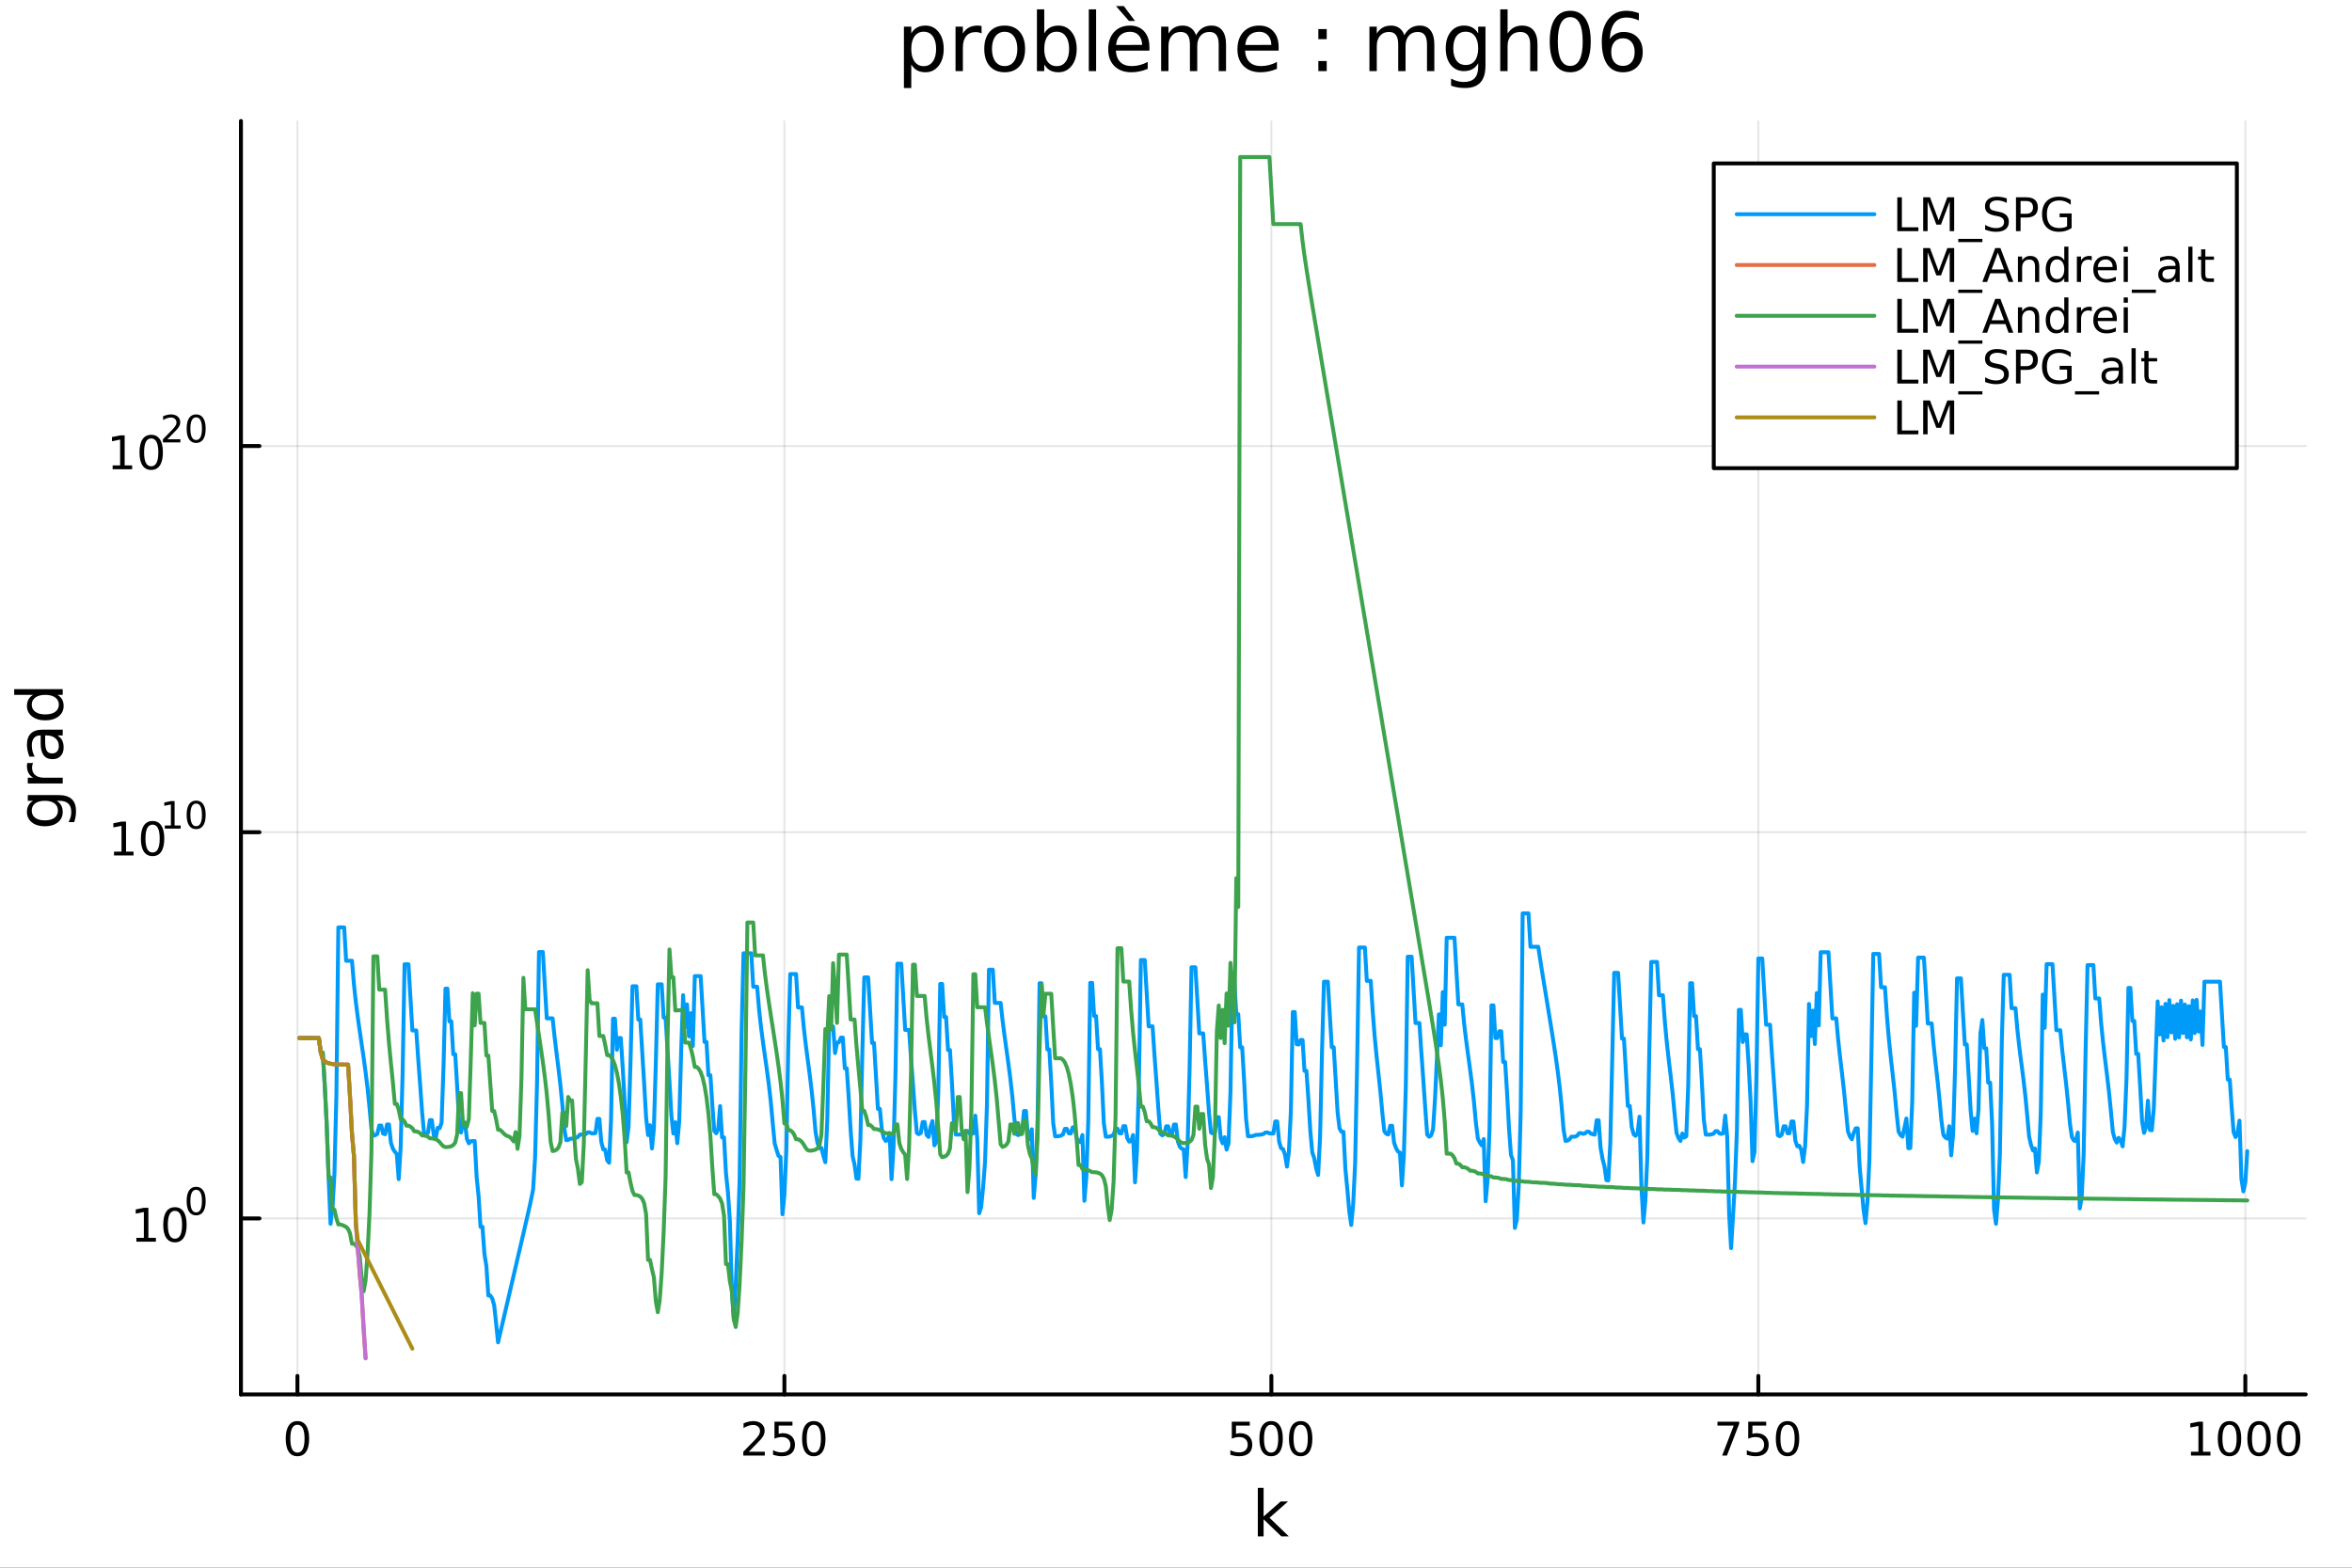 <?xml version="1.0" encoding="utf-8"?>
<svg xmlns="http://www.w3.org/2000/svg" xmlns:xlink="http://www.w3.org/1999/xlink" width="600" height="400" viewBox="0 0 2400 1600">
<rect x="0" y="0" width="2400" height="1600" fill="#333333" stroke="none"/>
<defs>
  <clipPath id="clip930">
    <rect x="0" y="0" width="2400" height="1600"/>
  </clipPath>
</defs>
<path clip-path="url(#clip930)" d="M0 1600 L2400 1600 L2400 0 L0 0  Z" fill="#ffffff" fill-rule="evenodd" fill-opacity="1"/>
<defs>
  <clipPath id="clip931">
    <rect x="480" y="0" width="1681" height="1600"/>
  </clipPath>
</defs>
<path clip-path="url(#clip930)" d="M245.861 1423.18 L2352.76 1423.18 L2352.76 123.472 L245.861 123.472  Z" fill="#ffffff" fill-rule="evenodd" fill-opacity="1"/>
<defs>
  <clipPath id="clip932">
    <rect x="245" y="123" width="2108" height="1301"/>
  </clipPath>
</defs>
<polyline clip-path="url(#clip932)" style="stroke:#000000; stroke-linecap:round; stroke-linejoin:round; stroke-width:2; stroke-opacity:0.1; fill:none" points="303.503,1423.18 303.503,123.472 "/>
<polyline clip-path="url(#clip932)" style="stroke:#000000; stroke-linecap:round; stroke-linejoin:round; stroke-width:2; stroke-opacity:0.1; fill:none" points="800.412,1423.18 800.412,123.472 "/>
<polyline clip-path="url(#clip932)" style="stroke:#000000; stroke-linecap:round; stroke-linejoin:round; stroke-width:2; stroke-opacity:0.1; fill:none" points="1297.32,1423.18 1297.32,123.472 "/>
<polyline clip-path="url(#clip932)" style="stroke:#000000; stroke-linecap:round; stroke-linejoin:round; stroke-width:2; stroke-opacity:0.1; fill:none" points="1794.23,1423.18 1794.23,123.472 "/>
<polyline clip-path="url(#clip932)" style="stroke:#000000; stroke-linecap:round; stroke-linejoin:round; stroke-width:2; stroke-opacity:0.1; fill:none" points="2291.14,1423.18 2291.14,123.472 "/>
<polyline clip-path="url(#clip930)" style="stroke:#000000; stroke-linecap:round; stroke-linejoin:round; stroke-width:4; stroke-opacity:1; fill:none" points="245.861,1423.18 2352.76,1423.18 "/>
<polyline clip-path="url(#clip930)" style="stroke:#000000; stroke-linecap:round; stroke-linejoin:round; stroke-width:4; stroke-opacity:1; fill:none" points="303.503,1423.18 303.503,1404.28 "/>
<polyline clip-path="url(#clip930)" style="stroke:#000000; stroke-linecap:round; stroke-linejoin:round; stroke-width:4; stroke-opacity:1; fill:none" points="800.412,1423.18 800.412,1404.28 "/>
<polyline clip-path="url(#clip930)" style="stroke:#000000; stroke-linecap:round; stroke-linejoin:round; stroke-width:4; stroke-opacity:1; fill:none" points="1297.32,1423.18 1297.32,1404.28 "/>
<polyline clip-path="url(#clip930)" style="stroke:#000000; stroke-linecap:round; stroke-linejoin:round; stroke-width:4; stroke-opacity:1; fill:none" points="1794.23,1423.18 1794.23,1404.28 "/>
<polyline clip-path="url(#clip930)" style="stroke:#000000; stroke-linecap:round; stroke-linejoin:round; stroke-width:4; stroke-opacity:1; fill:none" points="2291.14,1423.18 2291.14,1404.28 "/>
<path clip-path="url(#clip930)" d="M303.503 1454.1 Q299.892 1454.1 298.063 1457.66 Q296.258 1461.2 296.258 1468.33 Q296.258 1475.44 298.063 1479.01 Q299.892 1482.55 303.503 1482.55 Q307.137 1482.55 308.943 1479.01 Q310.771 1475.44 310.771 1468.33 Q310.771 1461.2 308.943 1457.66 Q307.137 1454.1 303.503 1454.1 M303.503 1450.39 Q309.313 1450.39 312.369 1455 Q315.447 1459.58 315.447 1468.33 Q315.447 1477.06 312.369 1481.67 Q309.313 1486.25 303.503 1486.25 Q297.693 1486.25 294.614 1481.67 Q291.559 1477.06 291.559 1468.33 Q291.559 1459.58 294.614 1455 Q297.693 1450.39 303.503 1450.39 Z" fill="#000000" fill-rule="nonzero" fill-opacity="1" /><path clip-path="url(#clip930)" d="M764.104 1481.64 L780.424 1481.64 L780.424 1485.58 L758.479 1485.58 L758.479 1481.64 Q761.141 1478.89 765.725 1474.26 Q770.331 1469.61 771.512 1468.27 Q773.757 1465.74 774.637 1464.01 Q775.539 1462.25 775.539 1460.56 Q775.539 1457.8 773.595 1456.07 Q771.674 1454.33 768.572 1454.33 Q766.373 1454.33 763.919 1455.09 Q761.489 1455.86 758.711 1457.41 L758.711 1452.69 Q761.535 1451.55 763.989 1450.97 Q766.442 1450.39 768.479 1450.39 Q773.85 1450.39 777.044 1453.08 Q780.239 1455.77 780.239 1460.26 Q780.239 1462.39 779.428 1464.31 Q778.641 1466.2 776.535 1468.8 Q775.956 1469.47 772.854 1472.69 Q769.752 1475.88 764.104 1481.64 Z" fill="#000000" fill-rule="nonzero" fill-opacity="1" /><path clip-path="url(#clip930)" d="M790.285 1451.02 L808.641 1451.02 L808.641 1454.96 L794.567 1454.96 L794.567 1463.43 Q795.586 1463.08 796.604 1462.92 Q797.623 1462.73 798.641 1462.73 Q804.428 1462.73 807.808 1465.9 Q811.187 1469.08 811.187 1474.49 Q811.187 1480.07 807.715 1483.17 Q804.243 1486.25 797.924 1486.25 Q795.748 1486.25 793.479 1485.88 Q791.234 1485.51 788.826 1484.77 L788.826 1480.07 Q790.91 1481.2 793.132 1481.76 Q795.354 1482.32 797.831 1482.32 Q801.836 1482.32 804.174 1480.21 Q806.512 1478.1 806.512 1474.49 Q806.512 1470.88 804.174 1468.77 Q801.836 1466.67 797.831 1466.67 Q795.956 1466.67 794.081 1467.08 Q792.229 1467.5 790.285 1468.38 L790.285 1451.02 Z" fill="#000000" fill-rule="nonzero" fill-opacity="1" /><path clip-path="url(#clip930)" d="M830.4 1454.1 Q826.789 1454.1 824.96 1457.66 Q823.155 1461.2 823.155 1468.33 Q823.155 1475.44 824.96 1479.01 Q826.789 1482.55 830.4 1482.55 Q834.035 1482.55 835.84 1479.01 Q837.669 1475.44 837.669 1468.33 Q837.669 1461.2 835.84 1457.66 Q834.035 1454.1 830.4 1454.1 M830.4 1450.39 Q836.21 1450.39 839.266 1455 Q842.345 1459.58 842.345 1468.33 Q842.345 1477.06 839.266 1481.67 Q836.21 1486.25 830.4 1486.25 Q824.59 1486.25 821.511 1481.67 Q818.456 1477.06 818.456 1468.33 Q818.456 1459.58 821.511 1455 Q824.59 1450.39 830.4 1450.39 Z" fill="#000000" fill-rule="nonzero" fill-opacity="1" /><path clip-path="url(#clip930)" d="M1256.94 1451.02 L1275.3 1451.02 L1275.3 1454.96 L1261.22 1454.96 L1261.22 1463.43 Q1262.24 1463.08 1263.26 1462.92 Q1264.28 1462.73 1265.3 1462.73 Q1271.08 1462.73 1274.46 1465.9 Q1277.84 1469.08 1277.84 1474.49 Q1277.84 1480.07 1274.37 1483.17 Q1270.9 1486.25 1264.58 1486.25 Q1262.4 1486.25 1260.13 1485.88 Q1257.89 1485.51 1255.48 1484.77 L1255.48 1480.07 Q1257.56 1481.2 1259.79 1481.76 Q1262.01 1482.32 1264.49 1482.32 Q1268.49 1482.32 1270.83 1480.21 Q1273.17 1478.1 1273.17 1474.49 Q1273.17 1470.88 1270.83 1468.77 Q1268.49 1466.67 1264.49 1466.67 Q1262.61 1466.67 1260.74 1467.08 Q1258.88 1467.5 1256.94 1468.38 L1256.94 1451.02 Z" fill="#000000" fill-rule="nonzero" fill-opacity="1" /><path clip-path="url(#clip930)" d="M1297.05 1454.1 Q1293.44 1454.1 1291.62 1457.66 Q1289.81 1461.2 1289.81 1468.33 Q1289.81 1475.44 1291.62 1479.01 Q1293.44 1482.55 1297.05 1482.55 Q1300.69 1482.55 1302.49 1479.01 Q1304.32 1475.44 1304.32 1468.33 Q1304.32 1461.2 1302.49 1457.66 Q1300.69 1454.1 1297.05 1454.1 M1297.05 1450.39 Q1302.87 1450.39 1305.92 1455 Q1309 1459.58 1309 1468.33 Q1309 1477.06 1305.92 1481.67 Q1302.87 1486.25 1297.05 1486.25 Q1291.24 1486.25 1288.17 1481.67 Q1285.11 1477.06 1285.11 1468.33 Q1285.11 1459.58 1288.17 1455 Q1291.24 1450.39 1297.05 1450.39 Z" fill="#000000" fill-rule="nonzero" fill-opacity="1" /><path clip-path="url(#clip930)" d="M1327.22 1454.1 Q1323.61 1454.1 1321.78 1457.66 Q1319.97 1461.2 1319.97 1468.33 Q1319.97 1475.44 1321.78 1479.01 Q1323.61 1482.55 1327.22 1482.55 Q1330.85 1482.55 1332.66 1479.01 Q1334.49 1475.44 1334.49 1468.33 Q1334.49 1461.2 1332.66 1457.66 Q1330.85 1454.1 1327.22 1454.1 M1327.22 1450.39 Q1333.03 1450.39 1336.08 1455 Q1339.16 1459.58 1339.16 1468.33 Q1339.16 1477.06 1336.08 1481.67 Q1333.03 1486.25 1327.22 1486.25 Q1321.41 1486.25 1318.33 1481.67 Q1315.27 1477.06 1315.27 1468.33 Q1315.27 1459.58 1318.33 1455 Q1321.41 1450.39 1327.22 1450.39 Z" fill="#000000" fill-rule="nonzero" fill-opacity="1" /><path clip-path="url(#clip930)" d="M1752.51 1451.02 L1774.73 1451.02 L1774.73 1453.01 L1762.18 1485.58 L1757.3 1485.58 L1769.1 1454.96 L1752.51 1454.96 L1752.51 1451.02 Z" fill="#000000" fill-rule="nonzero" fill-opacity="1" /><path clip-path="url(#clip930)" d="M1783.89 1451.02 L1802.25 1451.02 L1802.25 1454.96 L1788.18 1454.96 L1788.18 1463.43 Q1789.2 1463.08 1790.21 1462.92 Q1791.23 1462.73 1792.25 1462.73 Q1798.04 1462.73 1801.42 1465.9 Q1804.8 1469.08 1804.8 1474.49 Q1804.8 1480.07 1801.32 1483.17 Q1797.85 1486.25 1791.53 1486.25 Q1789.36 1486.25 1787.09 1485.88 Q1784.84 1485.51 1782.44 1484.77 L1782.44 1480.07 Q1784.52 1481.2 1786.74 1481.76 Q1788.96 1482.32 1791.44 1482.32 Q1795.45 1482.32 1797.78 1480.21 Q1800.12 1478.1 1800.12 1474.49 Q1800.12 1470.88 1797.78 1468.77 Q1795.45 1466.67 1791.44 1466.67 Q1789.57 1466.67 1787.69 1467.08 Q1785.84 1467.5 1783.89 1468.38 L1783.89 1451.02 Z" fill="#000000" fill-rule="nonzero" fill-opacity="1" /><path clip-path="url(#clip930)" d="M1824.01 1454.1 Q1820.4 1454.1 1818.57 1457.66 Q1816.76 1461.2 1816.76 1468.33 Q1816.76 1475.44 1818.57 1479.01 Q1820.4 1482.55 1824.01 1482.55 Q1827.64 1482.55 1829.45 1479.01 Q1831.28 1475.44 1831.28 1468.33 Q1831.28 1461.2 1829.45 1457.66 Q1827.64 1454.1 1824.01 1454.1 M1824.01 1450.39 Q1829.82 1450.39 1832.88 1455 Q1835.95 1459.58 1835.95 1468.33 Q1835.95 1477.06 1832.88 1481.67 Q1829.82 1486.25 1824.01 1486.25 Q1818.2 1486.25 1815.12 1481.67 Q1812.07 1477.06 1812.07 1468.33 Q1812.07 1459.58 1815.12 1455 Q1818.2 1450.39 1824.01 1450.39 Z" fill="#000000" fill-rule="nonzero" fill-opacity="1" /><path clip-path="url(#clip930)" d="M2235.66 1481.64 L2243.3 1481.64 L2243.3 1455.28 L2234.99 1456.95 L2234.99 1452.69 L2243.26 1451.02 L2247.93 1451.02 L2247.93 1481.64 L2255.57 1481.64 L2255.57 1485.58 L2235.66 1485.58 L2235.66 1481.64 Z" fill="#000000" fill-rule="nonzero" fill-opacity="1" /><path clip-path="url(#clip930)" d="M2275.02 1454.1 Q2271.41 1454.1 2269.58 1457.66 Q2267.77 1461.2 2267.77 1468.33 Q2267.77 1475.44 2269.58 1479.01 Q2271.41 1482.55 2275.02 1482.55 Q2278.65 1482.55 2280.46 1479.01 Q2282.29 1475.44 2282.29 1468.33 Q2282.29 1461.2 2280.46 1457.66 Q2278.65 1454.1 2275.02 1454.1 M2275.02 1450.39 Q2280.83 1450.39 2283.88 1455 Q2286.96 1459.58 2286.96 1468.33 Q2286.96 1477.06 2283.88 1481.67 Q2280.83 1486.25 2275.02 1486.25 Q2269.21 1486.25 2266.13 1481.67 Q2263.07 1477.06 2263.07 1468.33 Q2263.07 1459.58 2266.13 1455 Q2269.21 1450.39 2275.02 1450.39 Z" fill="#000000" fill-rule="nonzero" fill-opacity="1" /><path clip-path="url(#clip930)" d="M2305.18 1454.1 Q2301.57 1454.1 2299.74 1457.66 Q2297.93 1461.2 2297.93 1468.33 Q2297.93 1475.44 2299.74 1479.01 Q2301.57 1482.55 2305.18 1482.55 Q2308.81 1482.55 2310.62 1479.01 Q2312.45 1475.44 2312.45 1468.33 Q2312.45 1461.2 2310.62 1457.66 Q2308.81 1454.1 2305.18 1454.1 M2305.18 1450.39 Q2310.99 1450.39 2314.04 1455 Q2317.12 1459.58 2317.12 1468.33 Q2317.12 1477.06 2314.04 1481.67 Q2310.99 1486.25 2305.18 1486.25 Q2299.37 1486.25 2296.29 1481.67 Q2293.23 1477.06 2293.23 1468.33 Q2293.23 1459.58 2296.29 1455 Q2299.37 1450.39 2305.18 1450.39 Z" fill="#000000" fill-rule="nonzero" fill-opacity="1" /><path clip-path="url(#clip930)" d="M2335.34 1454.1 Q2331.73 1454.1 2329.9 1457.66 Q2328.1 1461.2 2328.1 1468.33 Q2328.1 1475.44 2329.9 1479.01 Q2331.73 1482.55 2335.34 1482.55 Q2338.97 1482.55 2340.78 1479.01 Q2342.61 1475.44 2342.61 1468.33 Q2342.61 1461.2 2340.78 1457.66 Q2338.97 1454.1 2335.34 1454.1 M2335.34 1450.39 Q2341.15 1450.39 2344.21 1455 Q2347.28 1459.58 2347.28 1468.33 Q2347.28 1477.06 2344.21 1481.67 Q2341.15 1486.25 2335.34 1486.25 Q2329.53 1486.25 2326.45 1481.67 Q2323.4 1477.06 2323.4 1468.33 Q2323.4 1459.58 2326.45 1455 Q2329.53 1450.39 2335.34 1450.39 Z" fill="#000000" fill-rule="nonzero" fill-opacity="1" /><path clip-path="url(#clip930)" d="M1283.49 1518.52 L1289.38 1518.52 L1289.38 1547.77 L1306.85 1532.4 L1314.33 1532.4 L1295.43 1549.07 L1315.13 1568.04 L1307.49 1568.04 L1289.38 1550.63 L1289.38 1568.04 L1283.49 1568.04 L1283.49 1518.52 Z" fill="#000000" fill-rule="nonzero" fill-opacity="1" /><polyline clip-path="url(#clip932)" style="stroke:#000000; stroke-linecap:round; stroke-linejoin:round; stroke-width:2; stroke-opacity:0.1; fill:none" points="245.861,1243.55 2352.76,1243.55 "/>
<polyline clip-path="url(#clip932)" style="stroke:#000000; stroke-linecap:round; stroke-linejoin:round; stroke-width:2; stroke-opacity:0.1; fill:none" points="245.861,849.38 2352.76,849.38 "/>
<polyline clip-path="url(#clip932)" style="stroke:#000000; stroke-linecap:round; stroke-linejoin:round; stroke-width:2; stroke-opacity:0.1; fill:none" points="245.861,455.213 2352.76,455.213 "/>
<polyline clip-path="url(#clip930)" style="stroke:#000000; stroke-linecap:round; stroke-linejoin:round; stroke-width:4; stroke-opacity:1; fill:none" points="245.861,1423.18 245.861,123.472 "/>
<polyline clip-path="url(#clip930)" style="stroke:#000000; stroke-linecap:round; stroke-linejoin:round; stroke-width:4; stroke-opacity:1; fill:none" points="245.861,1243.55 264.759,1243.55 "/>
<polyline clip-path="url(#clip930)" style="stroke:#000000; stroke-linecap:round; stroke-linejoin:round; stroke-width:4; stroke-opacity:1; fill:none" points="245.861,849.38 264.759,849.38 "/>
<polyline clip-path="url(#clip930)" style="stroke:#000000; stroke-linecap:round; stroke-linejoin:round; stroke-width:4; stroke-opacity:1; fill:none" points="245.861,455.213 264.759,455.213 "/>
<path clip-path="url(#clip930)" d="M139.156 1263.34 L146.795 1263.34 L146.795 1236.97 L138.485 1238.64 L138.485 1234.38 L146.748 1232.72 L151.424 1232.72 L151.424 1263.34 L159.063 1263.34 L159.063 1267.28 L139.156 1267.28 L139.156 1263.34 Z" fill="#000000" fill-rule="nonzero" fill-opacity="1" /><path clip-path="url(#clip930)" d="M178.507 1235.79 Q174.896 1235.79 173.068 1239.36 Q171.262 1242.9 171.262 1250.03 Q171.262 1257.14 173.068 1260.7 Q174.896 1264.24 178.507 1264.24 Q182.142 1264.24 183.947 1260.7 Q185.776 1257.14 185.776 1250.03 Q185.776 1242.9 183.947 1239.36 Q182.142 1235.79 178.507 1235.79 M178.507 1232.09 Q184.318 1232.09 187.373 1236.7 Q190.452 1241.28 190.452 1250.03 Q190.452 1258.76 187.373 1263.36 Q184.318 1267.95 178.507 1267.95 Q172.697 1267.95 169.619 1263.36 Q166.563 1258.76 166.563 1250.03 Q166.563 1241.28 169.619 1236.7 Q172.697 1232.09 178.507 1232.09 Z" fill="#000000" fill-rule="nonzero" fill-opacity="1" /><path clip-path="url(#clip930)" d="M200.157 1214.29 Q197.223 1214.29 195.737 1217.18 Q194.27 1220.06 194.27 1225.85 Q194.27 1231.63 195.737 1234.52 Q197.223 1237.4 200.157 1237.4 Q203.11 1237.4 204.577 1234.52 Q206.062 1231.63 206.062 1225.85 Q206.062 1220.06 204.577 1217.18 Q203.11 1214.29 200.157 1214.29 M200.157 1211.28 Q204.877 1211.28 207.36 1215.02 Q209.861 1218.74 209.861 1225.85 Q209.861 1232.94 207.36 1236.69 Q204.877 1240.41 200.157 1240.41 Q195.436 1240.41 192.935 1236.69 Q190.452 1232.94 190.452 1225.85 Q190.452 1218.74 192.935 1215.02 Q195.436 1211.28 200.157 1211.28 Z" fill="#000000" fill-rule="nonzero" fill-opacity="1" /><path clip-path="url(#clip930)" d="M116.342 869.173 L123.981 869.173 L123.981 842.807 L115.671 844.474 L115.671 840.214 L123.935 838.548 L128.61 838.548 L128.61 869.173 L136.249 869.173 L136.249 873.108 L116.342 873.108 L116.342 869.173 Z" fill="#000000" fill-rule="nonzero" fill-opacity="1" /><path clip-path="url(#clip930)" d="M155.694 841.626 Q152.083 841.626 150.254 845.191 Q148.448 848.733 148.448 855.863 Q148.448 862.969 150.254 866.534 Q152.083 870.075 155.694 870.075 Q159.328 870.075 161.133 866.534 Q162.962 862.969 162.962 855.863 Q162.962 848.733 161.133 845.191 Q159.328 841.626 155.694 841.626 M155.694 837.923 Q161.504 837.923 164.559 842.529 Q167.638 847.113 167.638 855.863 Q167.638 864.589 164.559 869.196 Q161.504 873.779 155.694 873.779 Q149.884 873.779 146.805 869.196 Q143.749 864.589 143.749 855.863 Q143.749 847.113 146.805 842.529 Q149.884 837.923 155.694 837.923 Z" fill="#000000" fill-rule="nonzero" fill-opacity="1" /><path clip-path="url(#clip930)" d="M168.183 842.5 L174.39 842.5 L174.39 821.078 L167.638 822.432 L167.638 818.972 L174.352 817.617 L178.152 817.617 L178.152 842.5 L184.358 842.5 L184.358 845.697 L168.183 845.697 L168.183 842.5 Z" fill="#000000" fill-rule="nonzero" fill-opacity="1" /><path clip-path="url(#clip930)" d="M200.157 820.119 Q197.223 820.119 195.737 823.015 Q194.27 825.893 194.27 831.686 Q194.27 837.46 195.737 840.356 Q197.223 843.234 200.157 843.234 Q203.11 843.234 204.577 840.356 Q206.062 837.46 206.062 831.686 Q206.062 825.893 204.577 823.015 Q203.11 820.119 200.157 820.119 M200.157 817.11 Q204.877 817.11 207.36 820.852 Q209.861 824.576 209.861 831.686 Q209.861 838.776 207.36 842.519 Q204.877 846.243 200.157 846.243 Q195.436 846.243 192.935 842.519 Q190.452 838.776 190.452 831.686 Q190.452 824.576 192.935 820.852 Q195.436 817.11 200.157 817.11 Z" fill="#000000" fill-rule="nonzero" fill-opacity="1" /><path clip-path="url(#clip930)" d="M114.931 475.005 L122.57 475.005 L122.57 448.64 L114.26 450.306 L114.26 446.047 L122.524 444.38 L127.2 444.38 L127.2 475.005 L134.839 475.005 L134.839 478.94 L114.931 478.94 L114.931 475.005 Z" fill="#000000" fill-rule="nonzero" fill-opacity="1" /><path clip-path="url(#clip930)" d="M154.283 447.459 Q150.672 447.459 148.843 451.024 Q147.038 454.566 147.038 461.695 Q147.038 468.802 148.843 472.366 Q150.672 475.908 154.283 475.908 Q157.917 475.908 159.723 472.366 Q161.552 468.802 161.552 461.695 Q161.552 454.566 159.723 451.024 Q157.917 447.459 154.283 447.459 M154.283 443.755 Q160.093 443.755 163.149 448.362 Q166.227 452.945 166.227 461.695 Q166.227 470.422 163.149 475.028 Q160.093 479.612 154.283 479.612 Q148.473 479.612 145.394 475.028 Q142.339 470.422 142.339 461.695 Q142.339 452.945 145.394 448.362 Q148.473 443.755 154.283 443.755 Z" fill="#000000" fill-rule="nonzero" fill-opacity="1" /><path clip-path="url(#clip930)" d="M170.798 448.333 L184.057 448.333 L184.057 451.53 L166.227 451.53 L166.227 448.333 Q168.39 446.095 172.114 442.333 Q175.857 438.553 176.816 437.462 Q178.641 435.412 179.355 434.001 Q180.089 432.572 180.089 431.199 Q180.089 428.961 178.509 427.55 Q176.948 426.14 174.428 426.14 Q172.641 426.14 170.647 426.76 Q168.672 427.381 166.416 428.641 L166.416 424.804 Q168.71 423.883 170.704 423.412 Q172.697 422.942 174.352 422.942 Q178.716 422.942 181.311 425.124 Q183.907 427.306 183.907 430.954 Q183.907 432.685 183.249 434.246 Q182.609 435.788 180.898 437.894 Q180.427 438.44 177.907 441.054 Q175.387 443.65 170.798 448.333 Z" fill="#000000" fill-rule="nonzero" fill-opacity="1" /><path clip-path="url(#clip930)" d="M200.157 425.951 Q197.223 425.951 195.737 428.848 Q194.27 431.725 194.27 437.518 Q194.27 443.292 195.737 446.189 Q197.223 449.066 200.157 449.066 Q203.11 449.066 204.577 446.189 Q206.062 443.292 206.062 437.518 Q206.062 431.725 204.577 428.848 Q203.11 425.951 200.157 425.951 M200.157 422.942 Q204.877 422.942 207.36 426.685 Q209.861 430.409 209.861 437.518 Q209.861 444.609 207.36 448.352 Q204.877 452.075 200.157 452.075 Q195.436 452.075 192.935 448.352 Q190.452 444.609 190.452 437.518 Q190.452 430.409 192.935 426.685 Q195.436 422.942 200.157 422.942 Z" fill="#000000" fill-rule="nonzero" fill-opacity="1" /><path clip-path="url(#clip930)" d="M45.766 817.313 Q39.401 817.313 35.9 819.955 Q32.398 822.565 32.398 827.307 Q32.398 832.018 35.9 834.66 Q39.401 837.27 45.766 837.27 Q52.1 837.27 55.601 834.66 Q59.103 832.018 59.103 827.307 Q59.103 822.565 55.601 819.955 Q52.1 817.313 45.766 817.313 M59.58 811.457 Q68.683 811.457 73.107 815.499 Q77.563 819.541 77.563 827.88 Q77.563 830.967 77.086 833.705 Q76.64 836.442 75.685 839.02 L69.988 839.02 Q71.388 836.442 72.057 833.928 Q72.725 831.413 72.725 828.803 Q72.725 823.042 69.701 820.178 Q66.71 817.313 60.63 817.313 L57.734 817.313 Q60.885 819.127 62.445 821.96 Q64.004 824.793 64.004 828.739 Q64.004 835.296 59.007 839.307 Q54.01 843.317 45.766 843.317 Q37.491 843.317 32.494 839.307 Q27.497 835.296 27.497 828.739 Q27.497 824.793 29.056 821.96 Q30.616 819.127 33.767 817.313 L28.356 817.313 L28.356 811.457 L59.58 811.457 Z" fill="#000000" fill-rule="nonzero" fill-opacity="1" /><path clip-path="url(#clip930)" d="M33.831 778.737 Q33.258 779.724 33.003 780.901 Q32.717 782.047 32.717 783.447 Q32.717 788.413 35.963 791.086 Q39.178 793.728 45.225 793.728 L64.004 793.728 L64.004 799.616 L28.356 799.616 L28.356 793.728 L33.894 793.728 Q30.648 791.882 29.088 788.922 Q27.497 785.962 27.497 781.729 Q27.497 781.124 27.592 780.392 Q27.656 779.66 27.815 778.769 L33.831 778.737 Z" fill="#000000" fill-rule="nonzero" fill-opacity="1" /><path clip-path="url(#clip930)" d="M46.085 756.393 Q46.085 763.491 47.708 766.228 Q49.331 768.965 53.246 768.965 Q56.365 768.965 58.211 766.928 Q60.026 764.86 60.026 761.327 Q60.026 756.457 56.588 753.529 Q53.119 750.569 47.39 750.569 L46.085 750.569 L46.085 756.393 M43.666 744.712 L64.004 744.712 L64.004 750.569 L58.593 750.569 Q61.84 752.574 63.399 755.566 Q64.927 758.558 64.927 762.886 Q64.927 768.361 61.872 771.607 Q58.784 774.822 53.628 774.822 Q47.612 774.822 44.557 770.812 Q41.501 766.769 41.501 758.78 L41.501 750.569 L40.928 750.569 Q36.886 750.569 34.69 753.242 Q32.462 755.884 32.462 760.69 Q32.462 763.746 33.194 766.642 Q33.926 769.538 35.39 772.212 L29.98 772.212 Q28.738 768.997 28.133 765.974 Q27.497 762.95 27.497 760.085 Q27.497 752.351 31.507 748.532 Q35.518 744.712 43.666 744.712 Z" fill="#000000" fill-rule="nonzero" fill-opacity="1" /><path clip-path="url(#clip930)" d="M33.767 709.191 L14.479 709.191 L14.479 703.335 L64.004 703.335 L64.004 709.191 L58.657 709.191 Q61.84 711.038 63.399 713.87 Q64.927 716.671 64.927 720.618 Q64.927 727.079 59.771 731.153 Q54.615 735.195 46.212 735.195 Q37.809 735.195 32.653 731.153 Q27.497 727.079 27.497 720.618 Q27.497 716.671 29.056 713.87 Q30.584 711.038 33.767 709.191 M46.212 729.148 Q52.673 729.148 56.365 726.506 Q60.026 723.833 60.026 719.186 Q60.026 714.539 56.365 711.865 Q52.673 709.191 46.212 709.191 Q39.751 709.191 36.09 711.865 Q32.398 714.539 32.398 719.186 Q32.398 723.833 36.09 726.506 Q39.751 729.148 46.212 729.148 Z" fill="#000000" fill-rule="nonzero" fill-opacity="1" /><path clip-path="url(#clip930)" d="M929.866 65.77 L929.866 89.833 L922.372 89.833 L922.372 27.206 L929.866 27.206 L929.866 34.092 Q932.216 30.041 935.781 28.097 Q939.386 26.112 944.368 26.112 Q952.632 26.112 957.777 32.675 Q962.962 39.237 962.962 49.931 Q962.962 60.626 957.777 67.188 Q952.632 73.751 944.368 73.751 Q939.386 73.751 935.781 71.806 Q932.216 69.821 929.866 65.77 M955.225 49.931 Q955.225 41.708 951.822 37.05 Q948.46 32.35 942.546 32.35 Q936.631 32.35 933.228 37.05 Q929.866 41.708 929.866 49.931 Q929.866 58.155 933.228 62.854 Q936.631 67.512 942.546 67.512 Q948.46 67.512 951.822 62.854 Q955.225 58.155 955.225 49.931 Z" fill="#000000" fill-rule="nonzero" fill-opacity="1" /><path clip-path="url(#clip930)" d="M1001.61 34.173 Q1000.35 33.444 998.853 33.12 Q997.395 32.756 995.612 32.756 Q989.293 32.756 985.89 36.888 Q982.528 40.979 982.528 48.676 L982.528 72.576 L975.034 72.576 L975.034 27.206 L982.528 27.206 L982.528 34.254 Q984.878 30.122 988.645 28.138 Q992.412 26.112 997.8 26.112 Q998.57 26.112 999.501 26.234 Q1000.43 26.315 1001.57 26.517 L1001.61 34.173 Z" fill="#000000" fill-rule="nonzero" fill-opacity="1" /><path clip-path="url(#clip930)" d="M1025.18 32.431 Q1019.19 32.431 1015.7 37.131 Q1012.22 41.789 1012.22 49.931 Q1012.22 58.074 1015.66 62.773 Q1019.15 67.431 1025.18 67.431 Q1031.14 67.431 1034.62 62.732 Q1038.11 58.033 1038.11 49.931 Q1038.11 41.87 1034.62 37.171 Q1031.14 32.431 1025.18 32.431 M1025.18 26.112 Q1034.91 26.112 1040.46 32.431 Q1046.01 38.751 1046.01 49.931 Q1046.01 61.071 1040.46 67.431 Q1034.91 73.751 1025.18 73.751 Q1015.42 73.751 1009.87 67.431 Q1004.36 61.071 1004.36 49.931 Q1004.36 38.751 1009.87 32.431 Q1015.42 26.112 1025.18 26.112 Z" fill="#000000" fill-rule="nonzero" fill-opacity="1" /><path clip-path="url(#clip930)" d="M1090.93 49.931 Q1090.93 41.708 1087.53 37.05 Q1084.17 32.35 1078.25 32.35 Q1072.34 32.35 1068.93 37.05 Q1065.57 41.708 1065.57 49.931 Q1065.57 58.155 1068.93 62.854 Q1072.34 67.512 1078.25 67.512 Q1084.17 67.512 1087.53 62.854 Q1090.93 58.155 1090.93 49.931 M1065.57 34.092 Q1067.92 30.041 1071.49 28.097 Q1075.09 26.112 1080.07 26.112 Q1088.34 26.112 1093.48 32.675 Q1098.67 39.237 1098.67 49.931 Q1098.67 60.626 1093.48 67.188 Q1088.34 73.751 1080.07 73.751 Q1075.09 73.751 1071.49 71.806 Q1067.92 69.821 1065.57 65.77 L1065.57 72.576 L1058.08 72.576 L1058.08 9.544 L1065.57 9.544 L1065.57 34.092 Z" fill="#000000" fill-rule="nonzero" fill-opacity="1" /><path clip-path="url(#clip930)" d="M1111.02 9.544 L1118.48 9.544 L1118.48 72.576 L1111.02 72.576 L1111.02 9.544 Z" fill="#000000" fill-rule="nonzero" fill-opacity="1" /><path clip-path="url(#clip930)" d="M1172.88 48.028 L1172.88 51.673 L1138.61 51.673 Q1139.1 59.37 1143.23 63.421 Q1147.4 67.431 1154.81 67.431 Q1159.11 67.431 1163.12 66.378 Q1167.17 65.325 1171.14 63.218 L1171.14 70.267 Q1167.13 71.968 1162.91 72.86 Q1158.7 73.751 1154.37 73.751 Q1143.51 73.751 1137.15 67.431 Q1130.83 61.112 1130.83 50.337 Q1130.83 39.197 1136.83 32.675 Q1142.86 26.112 1153.07 26.112 Q1162.23 26.112 1167.53 32.026 Q1172.88 37.9 1172.88 48.028 M1165.43 45.84 Q1165.35 39.723 1161.98 36.077 Q1158.66 32.431 1153.15 32.431 Q1146.91 32.431 1143.15 35.956 Q1139.42 39.48 1138.85 45.88 L1165.43 45.84 M1146.75 6.222 L1158.18 21.373 L1151.98 21.373 L1138.77 6.222 L1146.75 6.222 Z" fill="#000000" fill-rule="nonzero" fill-opacity="1" /><path clip-path="url(#clip930)" d="M1220.44 35.915 Q1223.23 30.892 1227.12 28.502 Q1231.01 26.112 1236.28 26.112 Q1243.37 26.112 1247.21 31.095 Q1251.06 36.037 1251.06 45.192 L1251.06 72.576 L1243.57 72.576 L1243.57 45.435 Q1243.57 38.913 1241.26 35.753 Q1238.95 32.594 1234.21 32.594 Q1228.42 32.594 1225.06 36.442 Q1221.69 40.29 1221.69 46.934 L1221.69 72.576 L1214.2 72.576 L1214.2 45.435 Q1214.2 38.873 1211.89 35.753 Q1209.58 32.594 1204.76 32.594 Q1199.05 32.594 1195.69 36.482 Q1192.32 40.331 1192.32 46.934 L1192.32 72.576 L1184.83 72.576 L1184.83 27.206 L1192.32 27.206 L1192.32 34.254 Q1194.88 30.082 1198.44 28.097 Q1202.01 26.112 1206.91 26.112 Q1211.85 26.112 1215.29 28.624 Q1218.78 31.135 1220.44 35.915 Z" fill="#000000" fill-rule="nonzero" fill-opacity="1" /><path clip-path="url(#clip930)" d="M1304.74 48.028 L1304.74 51.673 L1270.47 51.673 Q1270.95 59.37 1275.08 63.421 Q1279.26 67.431 1286.67 67.431 Q1290.96 67.431 1294.97 66.378 Q1299.03 65.325 1303 63.218 L1303 70.267 Q1298.98 71.968 1294.77 72.86 Q1290.56 73.751 1286.22 73.751 Q1275.37 73.751 1269.01 67.431 Q1262.69 61.112 1262.69 50.337 Q1262.69 39.197 1268.68 32.675 Q1274.72 26.112 1284.93 26.112 Q1294.08 26.112 1299.39 32.026 Q1304.74 37.9 1304.74 48.028 M1297.28 45.84 Q1297.2 39.723 1293.84 36.077 Q1290.52 32.431 1285.01 32.431 Q1278.77 32.431 1275 35.956 Q1271.28 39.48 1270.71 45.88 L1297.28 45.84 Z" fill="#000000" fill-rule="nonzero" fill-opacity="1" /><path clip-path="url(#clip930)" d="M1345.25 62.287 L1353.79 62.287 L1353.79 72.576 L1345.25 72.576 L1345.25 62.287 M1345.25 29.677 L1353.79 29.677 L1353.79 39.966 L1345.25 39.966 L1345.25 29.677 Z" fill="#000000" fill-rule="nonzero" fill-opacity="1" /><path clip-path="url(#clip930)" d="M1432.99 35.915 Q1435.78 30.892 1439.67 28.502 Q1443.56 26.112 1448.83 26.112 Q1455.92 26.112 1459.77 31.095 Q1463.61 36.037 1463.61 45.192 L1463.61 72.576 L1456.12 72.576 L1456.12 45.435 Q1456.12 38.913 1453.81 35.753 Q1451.5 32.594 1446.76 32.594 Q1440.97 32.594 1437.61 36.442 Q1434.24 40.29 1434.24 46.934 L1434.24 72.576 L1426.75 72.576 L1426.75 45.435 Q1426.75 38.873 1424.44 35.753 Q1422.13 32.594 1417.31 32.594 Q1411.6 32.594 1408.24 36.482 Q1404.88 40.331 1404.88 46.934 L1404.88 72.576 L1397.38 72.576 L1397.38 27.206 L1404.88 27.206 L1404.88 34.254 Q1407.43 30.082 1410.99 28.097 Q1414.56 26.112 1419.46 26.112 Q1424.4 26.112 1427.84 28.624 Q1431.33 31.135 1432.99 35.915 Z" fill="#000000" fill-rule="nonzero" fill-opacity="1" /><path clip-path="url(#clip930)" d="M1508.34 49.364 Q1508.34 41.263 1504.97 36.806 Q1501.65 32.35 1495.62 32.35 Q1489.62 32.35 1486.26 36.806 Q1482.94 41.263 1482.94 49.364 Q1482.94 57.426 1486.26 61.882 Q1489.62 66.338 1495.62 66.338 Q1501.65 66.338 1504.97 61.882 Q1508.34 57.426 1508.34 49.364 M1515.79 66.945 Q1515.79 78.531 1510.64 84.162 Q1505.5 89.833 1494.89 89.833 Q1490.96 89.833 1487.47 89.225 Q1483.99 88.658 1480.71 87.443 L1480.71 80.192 Q1483.99 81.974 1487.19 82.825 Q1490.39 83.675 1493.71 83.675 Q1501.04 83.675 1504.69 79.827 Q1508.34 76.019 1508.34 68.282 L1508.34 64.596 Q1506.03 68.606 1502.42 70.591 Q1498.82 72.576 1493.79 72.576 Q1485.45 72.576 1480.34 66.216 Q1475.24 59.856 1475.24 49.364 Q1475.24 38.832 1480.34 32.472 Q1485.45 26.112 1493.79 26.112 Q1498.82 26.112 1502.42 28.097 Q1506.03 30.082 1508.34 34.092 L1508.34 27.206 L1515.79 27.206 L1515.79 66.945 Z" fill="#000000" fill-rule="nonzero" fill-opacity="1" /><path clip-path="url(#clip930)" d="M1568.86 45.192 L1568.86 72.576 L1561.4 72.576 L1561.4 45.435 Q1561.4 38.994 1558.89 35.794 Q1556.38 32.594 1551.36 32.594 Q1545.32 32.594 1541.84 36.442 Q1538.35 40.29 1538.35 46.934 L1538.35 72.576 L1530.86 72.576 L1530.86 9.544 L1538.35 9.544 L1538.35 34.254 Q1541.03 30.163 1544.63 28.138 Q1548.28 26.112 1553.02 26.112 Q1560.84 26.112 1564.85 30.973 Q1568.86 35.794 1568.86 45.192 Z" fill="#000000" fill-rule="nonzero" fill-opacity="1" /><path clip-path="url(#clip930)" d="M1602.28 17.484 Q1595.96 17.484 1592.76 23.722 Q1589.6 29.92 1589.6 42.397 Q1589.6 54.833 1592.76 61.071 Q1595.96 67.269 1602.28 67.269 Q1608.64 67.269 1611.8 61.071 Q1615 54.833 1615 42.397 Q1615 29.92 1611.8 23.722 Q1608.64 17.484 1602.28 17.484 M1602.28 11.002 Q1612.44 11.002 1617.79 19.064 Q1623.18 27.084 1623.18 42.397 Q1623.18 57.669 1617.79 65.73 Q1612.44 73.751 1602.28 73.751 Q1592.11 73.751 1586.72 65.73 Q1581.37 57.669 1581.37 42.397 Q1581.37 27.084 1586.72 19.064 Q1592.11 11.002 1602.28 11.002 Z" fill="#000000" fill-rule="nonzero" fill-opacity="1" /><path clip-path="url(#clip930)" d="M1656.07 39.075 Q1650.56 39.075 1647.32 42.842 Q1644.12 46.61 1644.12 53.172 Q1644.12 59.694 1647.32 63.502 Q1650.56 67.269 1656.07 67.269 Q1661.58 67.269 1664.78 63.502 Q1668.02 59.694 1668.02 53.172 Q1668.02 46.61 1664.78 42.842 Q1661.58 39.075 1656.07 39.075 M1672.32 13.433 L1672.32 20.887 Q1669.24 19.428 1666.08 18.659 Q1662.96 17.889 1659.88 17.889 Q1651.78 17.889 1647.48 23.358 Q1643.23 28.826 1642.62 39.885 Q1645.01 36.361 1648.62 34.498 Q1652.22 32.594 1656.56 32.594 Q1665.67 32.594 1670.94 38.143 Q1676.25 43.653 1676.25 53.172 Q1676.25 62.489 1670.74 68.12 Q1665.23 73.751 1656.07 73.751 Q1645.58 73.751 1640.03 65.73 Q1634.48 57.669 1634.48 42.397 Q1634.48 28.057 1641.29 19.55 Q1648.09 11.002 1659.56 11.002 Q1662.63 11.002 1665.75 11.61 Q1668.91 12.217 1672.32 13.433 Z" fill="#000000" fill-rule="nonzero" fill-opacity="1" /><polyline clip-path="url(#clip932)" style="stroke:#009af9; stroke-linecap:round; stroke-linejoin:round; stroke-width:4; stroke-opacity:1; fill:none" points="305.491,1059.44 307.478,1059.44 309.466,1059.44 311.453,1059.44 313.441,1059.44 315.429,1059.44 317.416,1059.44 319.404,1059.44 321.392,1059.44 323.379,1059.44 325.367,1059.44 327.355,1074.33 329.342,1074.33 331.33,1106.66 333.317,1146.36 335.305,1201.66 337.293,1249.05 339.28,1232.59 341.268,1198.04 343.256,1117.7 345.243,946.499 347.231,946.499 349.219,946.499 351.206,946.499 353.194,980.566 355.181,980.566 357.169,980.566 359.157,980.566 361.144,1004.5 363.132,1022.99 365.12,1038.43 367.107,1052.5 369.095,1066.11 371.083,1079.86 373.07,1094.4 375.058,1110.72 377.045,1130.4 379.033,1152.4 381.021,1159.07 383.008,1158.56 384.996,1157.25 386.984,1148.72 388.971,1148.72 390.959,1156.92 392.947,1157.63 394.934,1147.66 396.922,1147.66 398.909,1166.34 400.897,1172.34 402.885,1175.42 404.872,1177.81 406.86,1203.48 408.848,1170.69 410.835,1095.23 412.823,984.137 414.811,984.137 416.798,984.137 418.786,1017.91 420.773,1051.68 422.761,1051.68 424.749,1051.68 426.736,1080.66 428.724,1107.14 430.712,1135.05 432.699,1156.56 434.687,1157.42 436.675,1156.13 438.662,1143.16 440.65,1143.16 442.637,1158.93 444.625,1161.46 446.613,1151.04 448.6,1151.51 450.588,1145.87 452.576,1087.77 454.563,1009.04 456.551,1009.04 458.539,1042.39 460.526,1042.39 462.514,1075.96 464.501,1075.96 466.489,1108.86 468.477,1144.67 470.464,1155.89 472.452,1145.64 474.44,1145.64 476.427,1162.37 478.415,1166.92 480.403,1164.78 482.39,1164.53 484.378,1164.53 486.365,1201.25 488.353,1220.69 490.341,1252.15 492.328,1252.15 494.316,1279.84 496.304,1292.09 498.291,1322.17 500.279,1322.17 502.267,1325.26 504.254,1332.14 506.242,1350.7 508.229,1370.02 510.217,1361.47 512.205,1352.93 514.192,1344.39 516.18,1335.85 518.168,1327.31 520.155,1318.77 522.143,1310.22 524.131,1301.68 526.118,1293.14 528.106,1284.6 530.093,1276.06 532.081,1267.51 534.069,1258.96 536.056,1250.38 538.044,1241.76 540.032,1232.99 542.019,1223.86 544.007,1213.91 545.995,1181.38 547.982,1105.64 549.97,971.674 551.957,971.674 553.945,971.674 555.933,1005.5 557.92,1039.34 559.908,1039.34 561.896,1039.34 563.883,1039.34 565.871,1058.12 567.859,1074.51 569.846,1090.39 571.834,1107.36 573.821,1127.38 575.809,1151.72 577.797,1163.68 579.784,1163.4 581.772,1162.14 583.76,1162.14 585.747,1161.89 587.735,1161.37 589.723,1160.35 591.71,1157.93 593.698,1157.93 595.685,1158.15 597.673,1157.51 599.661,1155.71 601.648,1155.71 603.636,1156.7 605.624,1156.76 607.611,1156.42 609.599,1141.93 611.587,1141.93 613.574,1165.59 615.562,1173.05 617.549,1173.25 619.537,1184.18 621.525,1186.72 623.512,1143.07 625.5,1039.71 627.488,1039.71 629.475,1071.39 631.463,1059.41 633.451,1059.41 635.438,1089.89 637.426,1124.73 639.413,1165.74 641.401,1149.74 643.389,1083.25 645.376,1006.6 647.364,1006.6 649.352,1006.6 651.339,1040.57 653.327,1040.57 655.315,1073.45 657.302,1105.92 659.29,1140.51 661.277,1158.5 663.265,1148.43 665.253,1172.12 667.24,1151.67 669.228,1084.35 671.216,1004.6 673.203,1004.6 675.191,1004.6 677.179,1038.56 679.166,1038.56 681.154,1071.56 683.141,1104.21 685.129,1138.95 687.117,1156.88 689.104,1145.38 691.092,1166.79 693.08,1144.56 695.067,1072.75 697.055,1015.68 699.043,1048.36 701.03,1025.11 703.018,1057.78 705.005,1034.12 706.993,1067.52 708.981,996.237 710.968,996.237 712.956,996.237 714.944,996.237 716.931,1029.9 718.919,1063.41 720.907,1063.41 722.894,1097.35 724.882,1097.35 726.869,1127.89 728.857,1154.25 730.845,1156.63 732.832,1152.65 734.82,1128.87 736.808,1160.84 738.795,1160.84 740.783,1197.24 742.771,1216.61 744.758,1245.75 746.746,1315.72 748.733,1344.8 750.721,1311.66 752.709,1265.3 754.696,1205.01 756.684,1055.3 758.672,972.95 760.659,972.95 762.647,972.95 764.635,972.95 766.622,972.95 768.61,1007.08 770.597,1007.08 772.585,1007.08 774.573,1030.48 776.56,1048.5 778.548,1063.66 780.536,1077.69 782.523,1091.72 784.511,1106.78 786.499,1124.31 788.486,1146.14 790.474,1166.82 792.461,1173.77 794.449,1179.8 796.437,1180.79 798.424,1239.34 800.412,1219.44 802.4,1174.03 804.387,1066.33 806.375,994.126 808.363,994.126 810.35,994.126 812.338,994.126 814.325,1028.19 816.313,1028.19 818.301,1028.19 820.288,1049.62 822.276,1066.73 824.264,1081.98 826.251,1097.03 828.239,1113.33 830.227,1132.69 832.214,1155.33 834.202,1166.75 836.189,1171.88 838.177,1171.61 840.165,1179.37 842.152,1186.19 844.14,1144.05 846.128,1044.03 848.115,1047.59 850.103,1047.59 852.091,1074.8 854.078,1064.16 856.066,1063.78 858.053,1059.02 860.041,1059.02 862.029,1090.32 864.016,1090.32 866.004,1119.73 867.992,1153.28 869.979,1179.94 871.967,1188.56 873.955,1202.88 875.942,1203.08 877.93,1164.02 879.917,1075.29 881.905,997.522 883.893,997.522 885.88,997.522 887.868,1031.02 889.856,1064.49 891.843,1064.49 893.831,1097.69 895.819,1131.72 897.806,1131.72 899.794,1152.39 901.781,1161.29 903.769,1164.44 905.757,1163.51 907.744,1156.34 909.732,1203.49 911.72,1171.27 913.707,1098.55 915.695,983.554 917.683,983.554 919.67,983.554 921.658,1017.39 923.645,1051.16 925.633,1051.16 927.621,1051.16 929.608,1080.06 931.596,1106.36 933.584,1133.99 935.571,1156.37 937.559,1157.55 939.547,1156.36 941.534,1145.14 943.522,1145.14 945.509,1158.32 947.497,1160.38 949.485,1150.48 951.472,1144.16 953.46,1168.96 955.448,1165.37 957.435,1114.79 959.423,1004.22 961.411,1004.22 963.398,1037.94 965.386,1037.94 967.373,1071.68 969.361,1071.68 971.349,1104.98 973.336,1143.3 975.324,1157.95 977.312,1157.95 979.299,1157.98 981.287,1157.63 983.275,1157.02 985.262,1154.3 987.25,1154.3 989.237,1156.86 991.225,1157.41 993.213,1156.65 995.2,1138.64 997.188,1162.45 999.176,1238.23 1001.16,1232.03 1003.15,1212.02 1005.14,1185.98 1007.13,1126.33 1009.11,989.668 1011.1,989.668 1013.09,989.668 1015.08,1023.6 1017.06,1023.6 1019.05,1023.6 1021.04,1023.6 1023.03,1041.44 1025.01,1056.81 1027,1071.23 1028.99,1085.67 1030.98,1101.09 1032.97,1118.81 1034.95,1140.39 1036.94,1157.33 1038.93,1158.51 1040.92,1157.71 1042.9,1154.98 1044.89,1133.88 1046.88,1133.88 1048.87,1159.8 1050.85,1162.63 1052.84,1152.54 1054.83,1222.65 1056.82,1198.4 1058.8,1141.29 1060.79,1003.49 1062.78,1003.49 1064.77,1037.31 1066.76,1037.31 1068.74,1071.1 1070.73,1071.1 1072.72,1105.27 1074.71,1146.43 1076.69,1159.71 1078.68,1159.71 1080.67,1159.58 1082.66,1158.98 1084.64,1157.81 1086.63,1152.11 1088.62,1152.11 1090.61,1156.66 1092.59,1156.88 1094.58,1150.56 1096.57,1150.56 1098.56,1161.64 1100.55,1165.03 1102.53,1165.66 1104.52,1158.44 1106.51,1225.54 1108.5,1201.34 1110.48,1143.71 1112.47,1003.12 1114.46,1003.12 1116.45,1036.95 1118.43,1036.95 1120.42,1070.75 1122.41,1070.75 1124.4,1105.01 1126.38,1146.58 1128.37,1160.11 1130.36,1160.11 1132.35,1159.95 1134.33,1159.31 1136.32,1158.03 1138.31,1151.94 1140.3,1151.94 1142.29,1156.64 1144.27,1156.73 1146.26,1149.37 1148.25,1149.37 1150.24,1161.57 1152.22,1165.12 1154.21,1164.8 1156.2,1158.43 1158.19,1206.73 1160.17,1175.53 1162.16,1105.07 1164.15,979.797 1166.14,979.797 1168.12,979.797 1170.11,1013.68 1172.1,1047.48 1174.09,1047.48 1176.08,1047.48 1178.06,1077.11 1180.05,1104.15 1182.04,1132.37 1184.03,1157.14 1186.01,1158.76 1188,1157.45 1189.99,1149.5 1191.98,1149.5 1193.96,1156.79 1195.95,1157.3 1197.94,1147.72 1199.93,1147.72 1201.91,1165.06 1203.9,1170.46 1205.89,1172.39 1207.88,1173.08 1209.87,1201.34 1211.85,1168.16 1213.84,1091.86 1215.83,987.222 1217.82,987.222 1219.8,987.222 1221.79,1020.97 1223.78,1054.71 1225.77,1054.71 1227.75,1054.71 1229.74,1082.96 1231.73,1108.69 1233.72,1135.88 1235.7,1155.9 1237.69,1156.81 1239.68,1155.67 1241.67,1140.27 1243.65,1140.27 1245.64,1161.86 1247.63,1166.94 1249.62,1160.61 1251.61,1173.33 1253.59,1166.99 1255.58,1114.59 1257.57,1001.51 1259.56,1001.51 1261.54,1035.15 1263.53,1035.15 1265.52,1068.9 1267.51,1068.9 1269.49,1102.37 1271.48,1141.49 1273.47,1159.66 1275.46,1159.66 1277.44,1159.59 1279.43,1159.13 1281.42,1158.27 1283.41,1158.27 1285.4,1158.13 1287.38,1157.82 1289.37,1157.28 1291.36,1155.83 1293.35,1155.83 1295.33,1156.7 1297.32,1156.83 1299.31,1156.88 1301.3,1144.57 1303.28,1144.57 1305.27,1165.43 1307.26,1171.89 1309.25,1172.82 1311.23,1178.43 1313.22,1190.66 1315.21,1175.27 1317.2,1134.32 1319.19,1032.89 1321.17,1032.89 1323.16,1065.74 1325.15,1066.04 1327.14,1061.4 1329.12,1061.4 1331.11,1092.89 1333.1,1092.89 1335.09,1121.83 1337.07,1154.46 1339.06,1176.31 1341.05,1182.07 1343.04,1192.55 1345.02,1199.18 1347.01,1160.77 1349,1072.93 1350.99,1001.96 1352.97,1001.96 1354.96,1001.96 1356.95,1035.62 1358.94,1068.79 1360.93,1068.79 1362.91,1101.6 1364.9,1135.28 1366.89,1151.81 1368.88,1155.16 1370.86,1155.16 1372.85,1193.11 1374.84,1213.86 1376.83,1236.42 1378.81,1250.29 1380.8,1229.03 1382.79,1187.5 1384.78,1088.78 1386.76,967.043 1388.75,967.043 1390.74,967.043 1392.73,967.043 1394.72,1001.07 1396.7,1001.07 1398.69,1001.07 1400.68,1031.53 1402.67,1057.13 1404.65,1077.78 1406.64,1096.15 1408.63,1115.02 1410.62,1136.69 1412.6,1154.68 1414.59,1157.13 1416.58,1157.87 1418.57,1148.98 1420.55,1148.98 1422.54,1166.26 1424.53,1171.86 1426.52,1175.34 1428.51,1176.29 1430.49,1209.85 1432.48,1179.96 1434.47,1110.48 1436.46,976.405 1438.44,976.405 1440.43,976.405 1442.42,1010.33 1444.41,1044.14 1446.39,1044.14 1448.38,1044.14 1450.37,1074.42 1452.36,1102.22 1454.34,1131.13 1456.33,1158.05 1458.32,1160.16 1460.31,1158.76 1462.29,1152.74 1464.28,1121.97 1466.27,1079.7 1468.26,1035.27 1470.25,1066.84 1472.23,1012.56 1474.22,1045.83 1476.21,957.073 1478.2,957.073 1480.18,957.073 1482.17,957.073 1484.16,957.073 1486.15,991.101 1488.13,1025.1 1490.12,1025.1 1492.11,1025.1 1494.1,1045.46 1496.08,1061.97 1498.07,1076.81 1500.06,1091.34 1502.05,1106.75 1504.04,1124.52 1506.02,1145.99 1508.01,1161.93 1510,1166.16 1511.99,1168.98 1513.97,1162.57 1515.96,1226.05 1517.95,1204.17 1519.94,1151.59 1521.92,1026.1 1523.91,1026.1 1525.9,1059.41 1527.89,1059.45 1529.87,1052.49 1531.86,1052.49 1533.85,1083.89 1535.84,1083.89 1537.83,1115.57 1539.81,1151.86 1541.8,1178.66 1543.79,1184.23 1545.78,1253.27 1547.76,1244.92 1549.75,1210.06 1551.74,1134.21 1553.73,932.2 1555.71,932.2 1557.7,932.2 1559.69,932.2 1561.68,966.294 1563.66,966.294 1565.65,966.294 1567.64,966.294 1569.63,966.294 1571.61,979.35 1573.6,991.876 1575.59,1004.14 1577.58,1016.3 1579.57,1028.45 1581.55,1040.67 1583.54,1053.06 1585.53,1065.75 1587.52,1078.99 1589.5,1093.21 1591.49,1109.31 1593.48,1128.89 1595.47,1152.89 1597.45,1164.42 1599.44,1164.15 1601.43,1162.93 1603.42,1160.11 1605.4,1160.11 1607.39,1160.06 1609.38,1159.08 1611.37,1156.48 1613.36,1156.48 1615.34,1157.23 1617.33,1156.83 1619.32,1155.02 1621.31,1155.02 1623.29,1157.02 1625.28,1157.64 1627.27,1158.03 1629.26,1143.36 1631.24,1143.36 1633.23,1171.31 1635.22,1182.76 1637.21,1190.47 1639.19,1204.46 1641.18,1204.76 1643.17,1166.48 1645.16,1079.62 1647.15,992.886 1649.13,992.886 1651.12,992.886 1653.11,1026.36 1655.1,1060 1657.08,1060 1659.07,1093.47 1661.06,1128.71 1663.05,1128.71 1665.03,1150.31 1667.02,1157.73 1669.01,1159.24 1671,1156.4 1672.98,1139.67 1674.97,1212.58 1676.96,1247.71 1678.95,1225.48 1680.93,1180.95 1682.92,1073.99 1684.91,981.758 1686.9,981.758 1688.89,981.758 1690.87,981.758 1692.86,1015.79 1694.85,1015.79 1696.84,1015.79 1698.82,1042.76 1700.81,1064.02 1702.8,1081.68 1704.79,1098.27 1706.77,1115.89 1708.76,1136.54 1710.75,1156.33 1712.74,1161.44 1714.72,1164.48 1716.71,1156.88 1718.7,1161 1720.69,1159.64 1722.68,1108.16 1724.66,1003.47 1726.65,1003.47 1728.64,1037.07 1730.63,1037.07 1732.61,1070.81 1734.6,1070.81 1736.59,1104.09 1738.58,1142.4 1740.56,1158.03 1742.55,1158.03 1744.54,1158.06 1746.53,1157.71 1748.51,1157.08 1750.5,1154.45 1752.49,1154.45 1754.48,1156.81 1756.47,1157.29 1758.45,1156.54 1760.44,1138.59 1762.43,1159.96 1764.42,1238.39 1766.4,1273.81 1768.39,1241.15 1770.38,1206.38 1772.37,1153.5 1774.35,1030.67 1776.34,1030.67 1778.33,1063.49 1780.32,1055.71 1782.3,1055.71 1784.29,1085.37 1786.28,1123.22 1788.27,1185.1 1790.25,1175.94 1792.24,1099.96 1794.23,978.238 1796.22,978.238 1798.21,978.238 1800.19,1012.02 1802.18,1045.82 1804.17,1045.82 1806.16,1045.82 1808.14,1076.11 1810.13,1104.11 1812.12,1133.59 1814.11,1158.6 1816.09,1159.64 1818.08,1158.08 1820.07,1149.49 1822.06,1149.49 1824.04,1156.61 1826.03,1156.58 1828.02,1144.56 1830.01,1144.56 1832,1164.18 1833.98,1169.92 1835.97,1169.34 1837.96,1173.47 1839.95,1185.99 1841.93,1169.94 1843.92,1128.08 1845.91,1024.61 1847.9,1057.49 1849.88,1031.43 1851.87,1065.53 1853.86,1013.51 1855.85,1046.56 1857.83,971.875 1859.82,971.875 1861.81,971.875 1863.8,971.875 1865.79,971.875 1867.77,1005.48 1869.76,1039.4 1871.75,1039.4 1873.74,1039.4 1875.72,1061.53 1877.71,1079.66 1879.7,1096.43 1881.69,1113.99 1883.67,1134.39 1885.66,1154.64 1887.65,1160.09 1889.64,1162.7 1891.62,1156.09 1893.61,1151.57 1895.6,1151.57 1897.59,1190.41 1899.57,1212.71 1901.56,1234.39 1903.55,1248.41 1905.54,1227 1907.53,1184.31 1909.51,1082.49 1911.5,973.57 1913.49,973.57 1915.48,973.57 1917.46,973.57 1919.45,1007.59 1921.44,1007.59 1923.43,1007.59 1925.41,1036.7 1927.4,1060.36 1929.39,1079.55 1931.38,1097.04 1933.36,1115.28 1935.35,1136.38 1937.34,1154.99 1939.33,1158.44 1941.32,1160.11 1943.3,1151.11 1945.29,1141.55 1947.28,1171.9 1949.27,1171.71 1951.25,1124.41 1953.24,1013.15 1955.23,1046.93 1957.22,977.358 1959.2,977.358 1961.19,977.358 1963.18,977.358 1965.17,1010.69 1967.15,1044.59 1969.14,1044.59 1971.13,1044.59 1973.12,1066.95 1975.11,1085.5 1977.09,1103.02 1979.08,1121.98 1981.07,1143.98 1983.06,1158.34 1985.04,1161 1987.03,1162.07 1989.02,1149.41 1991.01,1179.15 1992.99,1157.14 1994.98,1090.39 1996.97,998.552 1998.96,998.552 2000.94,998.552 2002.93,1032.48 2004.92,1065.98 2006.91,1065.98 2008.89,1098.86 2010.88,1133.73 2012.87,1154.24 2014.86,1141.69 2016.85,1156.67 2018.83,1132.55 2020.82,1054.52 2022.81,1041.01 2024.8,1069.89 2026.78,1069.89 2028.77,1104.93 2030.76,1104.93 2032.75,1147.1 2034.73,1234.28 2036.72,1249.02 2038.71,1224.97 2040.7,1177.55 2042.68,1061.46 2044.67,994.89 2046.66,994.89 2048.65,994.89 2050.64,994.89 2052.62,1028.97 2054.61,1028.97 2056.6,1028.97 2058.59,1051.36 2060.57,1069.07 2062.56,1084.73 2064.55,1100.21 2066.54,1117.2 2068.52,1137.65 2070.51,1160.01 2072.5,1168.7 2074.49,1174.23 2076.47,1172.21 2078.46,1196.61 2080.45,1185.52 2082.44,1134.81 2084.43,1015.13 2086.41,1048.99 2088.4,984.046 2090.39,984.046 2092.38,984.046 2094.36,984.046 2096.35,1017.61 2098.34,1051.45 2100.33,1051.45 2102.31,1051.45 2104.3,1071.7 2106.29,1089.1 2108.28,1106.18 2110.26,1125.17 2112.25,1147.34 2114.24,1160.69 2116.23,1164.06 2118.21,1164.52 2120.2,1155.89 2122.19,1233.31 2124.18,1222.5 2126.17,1178.31 2128.15,1073.07 2130.14,985.003 2132.13,985.003 2134.12,985.003 2136.1,985.003 2138.09,1019.05 2140.08,1019.05 2142.07,1019.05 2144.05,1044.49 2146.04,1064.4 2148.03,1081.21 2150.02,1097.22 2152,1114.28 2153.99,1134.3 2155.98,1155.42 2157.97,1162.54 2159.96,1166.17 2161.94,1161.29 2163.93,1164.01 2165.92,1169.98 2167.91,1149.88 2169.89,1101 2171.88,1008.27 2173.87,1008.27 2175.86,1041.95 2177.84,1041.95 2179.83,1075.6 2181.82,1075.6 2183.81,1108.34 2185.79,1144.39 2187.78,1156.19 2189.77,1150.52 2191.76,1123.35 2193.75,1153.28 2195.73,1153.53 2197.72,1131.68 2199.71,1076.99 2201.7,1022.05 2203.68,1055.84 2205.67,1028.01 2207.66,1061.95 2209.65,1024.58 2211.63,1058.55 2213.62,1020.73 2215.61,1053.71 2217.6,1026.57 2219.58,1060.21 2221.57,1024.9 2223.56,1058.81 2225.55,1021.22 2227.53,1054.36 2229.52,1025.26 2231.51,1058.71 2233.5,1026.91 2235.49,1060.93 2237.47,1020.99 2239.46,1054.38 2241.45,1020.4 2243.44,1052.79 2245.42,1032.35 2247.41,1066.47 2249.4,1001.91 2251.39,1001.91 2253.37,1001.91 2255.36,1001.91 2257.35,1001.91 2259.34,1001.91 2261.32,1001.91 2263.31,1001.91 2265.3,1001.91 2267.29,1035.62 2269.28,1068.61 2271.26,1068.61 2273.25,1101.79 2275.24,1101.79 2277.23,1130.42 2279.21,1155.67 2281.2,1160.52 2283.19,1156.35 2285.18,1143.77 2287.16,1203.21 2289.15,1215.93 2291.14,1206.93 2293.13,1174.87 "/>
<polyline clip-path="url(#clip932)" style="stroke:#e26f46; stroke-linecap:round; stroke-linejoin:round; stroke-width:4; stroke-opacity:1; fill:none" points="305.491,1059.44 307.478,1059.44 309.466,1059.44 311.453,1059.44 313.441,1059.44 315.429,1059.44 317.416,1059.44 319.404,1059.44 321.392,1059.44 323.379,1059.44 325.367,1059.44 327.355,1074.33 329.342,1081.41 331.33,1082.89 333.317,1084.54 335.305,1085.08 337.293,1085.67 339.28,1085.93 341.268,1086.16 343.256,1086.29 345.243,1086.39 347.231,1086.44 349.219,1086.49 351.206,1086.51 353.194,1086.53 355.181,1086.53 357.169,1119.42 359.157,1157.11 361.144,1179.65 363.132,1249.18 365.12,1272.14 367.107,1302.52 369.095,1320.38 371.083,1358.96 373.07,1386.4 "/>
<polyline clip-path="url(#clip932)" style="stroke:#3da44d; stroke-linecap:round; stroke-linejoin:round; stroke-width:4; stroke-opacity:1; fill:none" points="305.491,1059.44 307.478,1059.44 309.466,1059.44 311.453,1059.44 313.441,1059.44 315.429,1059.44 317.416,1059.44 319.404,1059.44 321.392,1059.44 323.379,1059.44 325.367,1059.44 327.355,1074.33 329.342,1074.33 331.33,1106.66 333.317,1146.36 335.305,1201.66 337.293,1201.66 339.28,1234.61 341.268,1234.61 343.256,1243.38 345.243,1249.67 347.231,1249.67 349.219,1250.32 351.206,1251.12 353.194,1252.24 355.181,1254.34 357.169,1258.81 359.157,1269.33 361.144,1269.33 363.132,1270.98 365.12,1274.45 367.107,1282.29 369.095,1305 371.083,1317.95 373.07,1306.62 375.058,1279.49 377.045,1238.78 379.033,1175.14 381.021,976.07 383.008,976.07 384.996,976.07 386.984,1010.04 388.971,1010.04 390.959,1010.04 392.947,1010.04 394.934,1039.71 396.922,1064.42 398.909,1085.05 400.897,1104.7 402.885,1126.66 404.872,1126.66 406.86,1132.56 408.848,1142.41 410.835,1142.41 412.823,1144.71 414.811,1148.91 416.798,1148.91 418.786,1149.81 420.773,1151.52 422.761,1154.67 424.749,1154.67 426.736,1155.32 428.724,1156.57 430.712,1158.84 432.699,1158.84 434.687,1159.3 436.675,1160.18 438.662,1161.79 440.65,1161.79 442.637,1162.11 444.625,1162.72 446.613,1163.83 448.6,1165.67 450.588,1168.08 452.576,1170.05 454.563,1170.72 456.551,1170.68 458.539,1170.4 460.526,1169.84 462.514,1168.68 464.501,1166.2 466.489,1157.56 468.477,1115.65 470.464,1115.65 472.452,1147.54 474.44,1147.68 476.427,1149.96 478.415,1141.89 480.403,1080.93 482.39,1013.68 484.378,1046.53 486.365,1014.18 488.353,1014.18 490.341,1044.05 492.328,1044.05 494.316,1044.05 496.304,1077.36 498.291,1077.36 500.279,1105.41 502.267,1133.92 504.254,1133.92 506.242,1142.51 508.229,1153.1 510.217,1153.1 512.205,1154.87 514.192,1157.06 516.18,1158.74 518.168,1159.56 520.155,1160.37 522.143,1162.27 524.131,1164.98 526.118,1155.43 528.106,1172.51 530.093,1159.48 532.081,1100.81 534.069,998.001 536.056,1030.09 538.044,1030.09 540.032,1030.09 542.019,1030.09 544.007,1030.09 545.995,1030.09 547.982,1043.68 549.97,1056.89 551.957,1070.16 553.945,1083.97 555.933,1098.99 557.92,1116.44 559.908,1138.47 561.896,1165.59 563.883,1174.8 565.871,1174.41 567.859,1173.41 569.846,1171.29 571.834,1165.77 573.821,1135.72 575.809,1135.72 577.797,1149.3 579.784,1119.53 581.772,1123.17 583.76,1123.17 585.747,1156.81 587.735,1183.02 589.723,1193.1 591.71,1208.42 593.698,1206.54 595.685,1168.31 597.673,1081.6 599.661,990.209 601.648,1020.65 603.636,1023.97 605.624,1023.97 607.611,1023.97 609.599,1023.97 611.587,1057.34 613.574,1057.34 615.562,1057.34 617.549,1066.29 619.537,1076.89 621.525,1076.89 623.512,1078.71 625.5,1081.91 627.488,1087.1 629.475,1094.79 631.463,1105.28 633.451,1119.03 635.438,1137.23 637.426,1162.26 639.413,1196.63 641.401,1196.63 643.389,1207.08 645.376,1215.63 647.364,1219.67 649.352,1219.67 651.339,1220.22 653.327,1221.29 655.315,1223.46 657.302,1228.12 659.29,1239.2 661.277,1285.88 663.265,1285.88 665.253,1295.23 667.24,1303.64 669.228,1328.29 671.216,1339.29 673.203,1326.98 675.191,1299.08 677.179,1257.71 679.166,1201.65 681.154,1062.6 683.141,968.987 685.129,997.477 687.117,997.477 689.104,1031.35 691.092,1031.08 693.08,1031.08 695.067,1031.08 697.055,1031.08 699.043,1064.07 701.03,1064.07 703.018,1064.07 705.005,1070.19 706.993,1078.52 708.981,1088.97 710.968,1088.97 712.956,1090.86 714.944,1094.23 716.931,1099.77 718.919,1108.17 720.907,1120.08 722.894,1136.55 724.882,1159.6 726.869,1191.69 728.857,1218.82 730.845,1218.82 732.832,1220.8 734.82,1223.27 736.808,1228.33 738.795,1240.6 740.783,1290.19 742.771,1290.19 744.758,1307.66 746.746,1317.39 748.733,1346.68 750.721,1354.36 752.709,1340.28 754.696,1310.93 756.684,1268.24 758.672,1212.23 760.659,1089.03 762.647,941.494 764.635,941.494 766.622,941.494 768.61,941.494 770.597,975.102 772.585,975.102 774.573,975.102 776.56,975.102 778.548,975.102 780.536,993.645 782.523,1008.95 784.511,1022.71 786.499,1035.76 788.486,1048.56 790.474,1061.41 792.461,1074.62 794.449,1088.61 796.437,1104.15 798.424,1122.7 800.412,1146.61 802.4,1146.61 804.387,1153.55 806.375,1153.55 808.363,1155.09 810.35,1157.93 812.338,1162.75 814.325,1162.75 816.313,1163.74 818.301,1165.53 820.288,1168.38 822.276,1171.78 824.264,1173.95 826.251,1174.4 828.239,1174.28 830.227,1173.95 832.214,1173.3 834.202,1171.96 836.189,1168.99 838.177,1158.23 840.165,1108.07 842.152,1050.27 844.14,1058.72 846.128,1016.7 848.115,1050.56 850.103,983.02 852.091,1010.43 854.078,1044 856.066,974.243 858.053,974.243 860.041,974.243 862.029,974.243 864.016,974.243 866.004,1006.62 867.992,1040.5 869.979,1040.5 871.967,1040.5 873.955,1067.36 875.942,1089.79 877.93,1110.77 879.917,1133.75 881.905,1133.75 883.893,1139.76 885.88,1148.26 887.868,1148.26 889.856,1149.87 891.843,1152.3 893.831,1152.3 895.819,1152.74 897.806,1153.48 899.794,1154.58 901.781,1155.76 903.769,1156.51 905.757,1156.73 907.744,1156.82 909.732,1157.12 911.72,1157.71 913.707,1147.55 915.695,1147.55 917.683,1166.54 919.67,1172.68 921.658,1175.9 923.645,1178.69 925.633,1203.33 927.621,1170.35 929.608,1094.49 931.596,984.555 933.584,984.555 935.571,1016.48 937.559,1016.48 939.547,1016.48 941.534,1016.48 943.522,1016.48 945.509,1039.19 947.497,1057.33 949.485,1073.36 951.472,1089.03 953.46,1105.8 955.448,1125.65 957.435,1151.46 959.423,1178.17 961.411,1181.05 963.398,1180.57 965.386,1179.57 967.373,1177.45 969.361,1172.26 971.349,1146.34 973.336,1146.34 975.324,1154.15 977.312,1119.64 979.299,1119.64 981.287,1152.9 983.275,1162.67 985.262,1154.19 987.25,1216.67 989.237,1191.99 991.225,1133.29 993.213,994.321 995.2,994.321 997.188,1028.02 999.176,1028.02 1001.16,1028.02 1003.15,1028.02 1005.14,1028.02 1007.13,1044.04 1009.11,1058.53 1011.1,1072.59 1013.09,1086.99 1015.08,1102.66 1017.06,1121.07 1019.05,1144.51 1021.04,1167.81 1023.03,1170.55 1025.01,1169.83 1027,1168.31 1028.99,1164.79 1030.98,1147.65 1032.97,1147.65 1034.95,1157.13 1036.94,1146.29 1038.93,1146.29 1040.92,1156.94 1042.9,1157.41 1044.89,1143.63 1046.88,1143.63 1048.87,1168.74 1050.85,1177.76 1052.84,1182.33 1054.83,1193.16 1056.82,1198.65 1058.8,1159.68 1060.79,1070.49 1062.78,1004.61 1064.77,1035.48 1066.76,1014.21 1068.74,1014.21 1070.73,1014.21 1072.72,1014.21 1074.71,1048.26 1076.69,1080.11 1078.68,1080.11 1080.67,1080.11 1082.66,1080.11 1084.64,1081.66 1086.63,1084.45 1088.62,1089.1 1090.61,1096.18 1092.59,1106.11 1094.58,1119.39 1096.57,1137.14 1098.56,1161.43 1100.55,1189.07 1102.53,1189.07 1104.52,1193.12 1106.51,1193.12 1108.5,1193.66 1110.48,1194.39 1112.47,1195.23 1114.46,1196.35 1116.45,1196.35 1118.43,1196.56 1120.42,1196.95 1122.41,1197.75 1124.4,1199.38 1126.38,1202.81 1128.37,1210.54 1130.36,1231.06 1132.35,1245.23 1134.33,1234.8 1136.32,1205.86 1138.31,1139.34 1140.3,967.787 1142.29,967.787 1144.27,967.787 1146.26,1001.78 1148.25,1001.78 1150.24,1001.78 1152.22,1001.78 1154.21,1030.59 1156.2,1053.92 1158.19,1072.92 1160.17,1090.29 1162.16,1108.3 1164.15,1129.41 1166.14,1129.41 1168.12,1135.04 1170.11,1144.4 1172.1,1144.4 1174.09,1146.53 1176.08,1150.38 1178.06,1150.38 1180.05,1151.18 1182.04,1152.71 1184.03,1155.43 1186.01,1155.43 1188,1155.98 1189.99,1157.01 1191.98,1158.84 1193.96,1158.84 1195.95,1159.2 1197.94,1159.88 1199.93,1161.08 1201.91,1162.93 1203.9,1165.05 1205.89,1166.4 1207.88,1166.68 1209.87,1166.51 1211.85,1166.09 1213.84,1165.24 1215.83,1163.5 1217.82,1158.4 1219.8,1129.43 1221.79,1129.43 1223.78,1152.06 1225.77,1136.97 1227.75,1136.97 1229.74,1168.57 1231.73,1182.75 1233.72,1188.37 1235.7,1212.54 1237.69,1201.44 1239.68,1156.27 1241.67,1052.51 1243.65,1026.22 1245.64,1059.44 1247.63,1030.68 1249.62,1064.67 1251.61,1013.91 1253.59,1046.79 1255.58,982.658 1257.57,1009.73 1259.56,1043.48 1261.54,896.231 1263.53,925.67 1265.52,160.256 1267.51,160.256 1269.49,160.256 1271.48,160.256 1273.47,160.256 1275.46,160.256 1277.44,160.256 1279.43,160.256 1281.42,160.256 1283.41,160.256 1285.4,160.256 1287.38,160.256 1289.37,160.256 1291.36,160.256 1293.35,160.256 1295.33,160.256 1297.32,194.493 1299.31,228.729 1301.3,228.729 1303.28,228.729 1305.27,228.729 1307.26,228.729 1309.25,228.729 1311.23,228.729 1313.22,228.729 1315.21,228.729 1317.2,228.729 1319.19,228.729 1321.17,228.729 1323.16,228.729 1325.15,228.729 1327.14,228.729 1329.12,246.234 1331.11,260.935 1333.1,274.266 1335.09,286.907 1337.07,299.189 1339.06,311.279 1341.05,323.267 1343.04,335.199 1345.02,347.101 1347.01,358.986 1349,370.861 1350.99,382.732 1352.97,394.6 1354.96,406.467 1356.95,418.332 1358.94,430.197 1360.93,442.062 1362.91,453.927 1364.9,465.791 1366.89,477.656 1368.88,489.52 1370.86,501.384 1372.85,513.248 1374.84,525.111 1376.83,536.975 1378.81,548.839 1380.8,560.702 1382.79,572.565 1384.78,584.428 1386.76,596.291 1388.75,608.153 1390.74,620.016 1392.73,631.878 1394.72,643.74 1396.7,655.601 1398.69,667.462 1400.68,679.323 1402.67,691.184 1404.65,703.044 1406.64,714.903 1408.63,726.763 1410.62,738.621 1412.6,750.479 1414.59,762.337 1416.58,774.194 1418.57,786.05 1420.55,797.905 1422.54,809.76 1424.53,821.614 1426.52,833.467 1428.51,845.318 1430.49,857.169 1432.48,869.02 1434.47,880.869 1436.46,892.717 1438.44,904.565 1440.43,916.414 1442.42,928.262 1444.41,940.113 1446.39,951.968 1448.38,963.829 1450.37,975.701 1452.36,987.589 1454.34,999.504 1456.33,1011.46 1458.32,1023.48 1460.31,1035.6 1462.29,1047.88 1464.28,1060.43 1466.27,1073.43 1468.26,1087.26 1470.25,1102.59 1472.23,1120.83 1474.22,1144.49 1476.21,1177.45 1478.2,1177.45 1480.18,1177.45 1482.17,1179.02 1484.16,1182.04 1486.15,1187.64 1488.13,1187.64 1490.12,1188.9 1492.11,1191.34 1494.1,1191.34 1496.08,1191.85 1498.07,1192.87 1500.06,1194.84 1502.05,1194.84 1504.04,1195.25 1506.02,1196.07 1508.01,1197.66 1510,1197.66 1511.99,1197.99 1513.97,1198.65 1515.96,1199.94 1517.95,1199.94 1519.94,1200.2 1521.92,1200.73 1523.91,1201.76 1525.9,1201.76 1527.89,1201.97 1529.87,1202.39 1531.86,1203.23 1533.85,1203.23 1535.84,1203.4 1537.83,1203.73 1539.81,1204.4 1541.8,1204.4 1543.79,1204.54 1545.78,1204.81 1547.76,1205.35 1549.75,1205.35 1551.74,1205.46 1553.73,1205.67 1555.71,1206.1 1557.7,1206.1 1559.69,1206.19 1561.68,1206.36 1563.66,1206.71 1565.65,1206.71 1567.64,1206.78 1569.63,1206.92 1571.61,1207.2 1573.6,1207.2 1575.59,1207.25 1577.58,1207.36 1579.57,1207.58 1581.55,1208.03 1583.54,1208.03 1585.53,1208.11 1587.52,1208.29 1589.5,1208.65 1591.49,1208.65 1593.48,1208.72 1595.47,1208.86 1597.45,1209.14 1599.44,1209.14 1601.43,1209.2 1603.42,1209.31 1605.4,1209.54 1607.39,1209.54 1609.38,1209.59 1611.37,1209.68 1613.36,1209.86 1615.34,1210.22 1617.33,1210.22 1619.32,1210.3 1621.31,1210.44 1623.29,1210.73 1625.28,1210.73 1627.27,1210.79 1629.26,1210.91 1631.24,1211.14 1633.23,1211.14 1635.22,1211.19 1637.21,1211.28 1639.19,1211.46 1641.18,1211.46 1643.17,1211.5 1645.16,1211.58 1647.15,1211.73 1649.13,1212.02 1651.12,1212.02 1653.11,1212.08 1655.1,1212.2 1657.08,1212.44 1659.07,1212.44 1661.06,1212.49 1663.05,1212.58 1665.03,1212.77 1667.02,1212.77 1669.01,1212.81 1671,1212.89 1672.98,1213.04 1674.97,1213.04 1676.96,1213.07 1678.95,1213.13 1680.93,1213.26 1682.92,1213.5 1684.91,1213.5 1686.9,1213.55 1688.89,1213.65 1690.87,1213.84 1692.86,1213.84 1694.85,1213.88 1696.84,1213.96 1698.82,1214.12 1700.81,1214.12 1702.8,1214.15 1704.79,1214.21 1706.77,1214.34 1708.76,1214.34 1710.75,1214.36 1712.74,1214.41 1714.72,1214.51 1716.71,1214.71 1718.7,1214.71 1720.69,1214.75 1722.68,1214.83 1724.66,1214.99 1726.65,1214.99 1728.64,1215.02 1730.63,1215.09 1732.61,1215.22 1734.6,1215.22 1736.59,1215.24 1738.58,1215.29 1740.56,1215.4 1742.55,1215.6 1744.54,1215.6 1746.53,1215.64 1748.51,1215.72 1750.5,1215.89 1752.49,1215.89 1754.48,1215.92 1756.47,1215.99 1758.45,1216.12 1760.44,1216.12 1762.43,1216.14 1764.42,1216.2 1766.4,1216.3 1768.39,1216.3 1770.38,1216.32 1772.37,1216.36 1774.35,1216.45 1776.34,1216.62 1778.33,1216.62 1780.32,1216.65 1782.3,1216.72 1784.29,1216.85 1786.28,1216.85 1788.27,1216.88 1790.25,1216.93 1792.24,1217.04 1794.23,1217.04 1796.22,1217.06 1798.21,1217.1 1800.19,1217.19 1802.18,1217.36 1804.17,1217.36 1806.16,1217.4 1808.14,1217.47 1810.13,1217.6 1812.12,1217.6 1814.11,1217.63 1816.09,1217.69 1818.08,1217.8 1820.07,1217.8 1822.06,1217.82 1824.04,1217.86 1826.03,1217.95 1828.02,1217.95 1830.01,1217.97 1832,1218 1833.98,1218.07 1835.97,1218.21 1837.96,1218.21 1839.95,1218.24 1841.93,1218.3 1843.92,1218.41 1845.91,1218.41 1847.9,1218.43 1849.88,1218.48 1851.87,1218.57 1853.86,1218.57 1855.85,1218.59 1857.83,1218.62 1859.82,1218.7 1861.81,1218.84 1863.8,1218.84 1865.79,1218.87 1867.77,1218.93 1869.76,1219.04 1871.75,1219.04 1873.74,1219.07 1875.72,1219.11 1877.71,1219.2 1879.7,1219.2 1881.69,1219.22 1883.67,1219.26 1885.66,1219.33 1887.65,1219.33 1889.64,1219.35 1891.62,1219.38 1893.61,1219.44 1895.6,1219.56 1897.59,1219.56 1899.57,1219.58 1901.56,1219.63 1903.55,1219.72 1905.54,1219.72 1907.53,1219.74 1909.51,1219.78 1911.5,1219.85 1913.49,1219.85 1915.48,1219.87 1917.46,1219.9 1919.45,1219.96 1921.44,1220.08 1923.43,1220.08 1925.41,1220.11 1927.4,1220.15 1929.39,1220.25 1931.38,1220.25 1933.36,1220.27 1935.35,1220.31 1937.34,1220.39 1939.33,1220.39 1941.32,1220.4 1943.3,1220.43 1945.29,1220.5 1947.28,1220.5 1949.27,1220.51 1951.25,1220.53 1953.24,1220.58 1955.23,1220.68 1957.22,1220.68 1959.2,1220.7 1961.19,1220.74 1963.18,1220.82 1965.17,1220.82 1967.15,1220.84 1969.14,1220.87 1971.13,1220.93 1973.12,1220.93 1975.11,1220.94 1977.09,1220.97 1979.08,1221.02 1981.07,1221.12 1983.06,1221.12 1985.04,1221.14 1987.03,1221.18 1989.02,1221.26 1991.01,1221.26 1992.99,1221.28 1994.98,1221.31 1996.97,1221.38 1998.96,1221.38 2000.94,1221.39 2002.93,1221.42 2004.92,1221.47 2006.91,1221.57 2008.89,1221.57 2010.88,1221.59 2012.87,1221.64 2014.86,1221.72 2016.85,1221.72 2018.83,1221.74 2020.82,1221.77 2022.81,1221.84 2024.8,1221.84 2026.78,1221.85 2028.77,1221.88 2030.76,1221.93 2032.75,1221.93 2034.73,1221.94 2036.72,1221.96 2038.71,1222 2040.7,1222.09 2042.68,1222.09 2044.67,1222.11 2046.66,1222.14 2048.65,1222.21 2050.64,1222.21 2052.62,1222.22 2054.61,1222.25 2056.6,1222.3 2058.59,1222.3 2060.57,1222.32 2062.56,1222.34 2064.55,1222.38 2066.54,1222.47 2068.52,1222.47 2070.51,1222.49 2072.5,1222.52 2074.49,1222.59 2076.47,1222.59 2078.46,1222.6 2080.45,1222.63 2082.44,1222.69 2084.43,1222.69 2086.41,1222.7 2088.4,1222.72 2090.39,1222.77 2092.38,1222.86 2094.36,1222.86 2096.35,1222.87 2098.34,1222.91 2100.33,1222.98 2102.31,1222.98 2104.3,1223 2106.29,1223.02 2108.28,1223.08 2110.26,1223.08 2112.25,1223.09 2114.24,1223.12 2116.23,1223.16 2118.21,1223.16 2120.2,1223.17 2122.19,1223.19 2124.18,1223.23 2126.17,1223.3 2128.15,1223.3 2130.14,1223.31 2132.13,1223.34 2134.12,1223.4 2136.1,1223.4 2138.09,1223.41 2140.08,1223.44 2142.07,1223.48 2144.05,1223.48 2146.04,1223.49 2148.03,1223.51 2150.02,1223.55 2152,1223.62 2153.99,1223.62 2155.98,1223.64 2157.97,1223.67 2159.96,1223.73 2161.94,1223.73 2163.93,1223.74 2165.92,1223.77 2167.91,1223.81 2169.89,1223.81 2171.88,1223.82 2173.87,1223.84 2175.86,1223.88 2177.84,1223.96 2179.83,1223.96 2181.82,1223.97 2183.81,1224 2185.79,1224.07 2187.78,1224.07 2189.77,1224.08 2191.76,1224.1 2193.75,1224.15 2195.73,1224.15 2197.72,1224.16 2199.71,1224.18 2201.7,1224.22 2203.68,1224.22 2205.67,1224.23 2207.66,1224.24 2209.65,1224.28 2211.63,1224.34 2213.62,1224.34 2215.61,1224.35 2217.6,1224.38 2219.58,1224.43 2221.57,1224.43 2223.56,1224.44 2225.55,1224.46 2227.53,1224.5 2229.52,1224.5 2231.51,1224.51 2233.5,1224.52 2235.49,1224.55 2237.47,1224.62 2239.46,1224.62 2241.45,1224.63 2243.44,1224.66 2245.42,1224.71 2247.41,1224.71 2249.4,1224.72 2251.39,1224.74 2253.37,1224.78 2255.36,1224.78 2257.35,1224.79 2259.34,1224.81 2261.32,1224.84 2263.31,1224.9 2265.3,1224.9 2267.29,1224.92 2269.28,1224.94 2271.26,1225 2273.25,1225 2275.24,1225.01 2277.23,1225.03 2279.21,1225.07 2281.2,1225.07 2283.19,1225.08 2285.18,1225.1 2287.16,1225.13 2289.15,1225.2 2291.14,1225.2 2293.13,1225.21 "/>
<polyline clip-path="url(#clip932)" style="stroke:#c271d2; stroke-linecap:round; stroke-linejoin:round; stroke-width:4; stroke-opacity:1; fill:none" points="305.491,1059.44 307.478,1059.44 309.466,1059.44 311.453,1059.44 313.441,1059.44 315.429,1059.44 317.416,1059.44 319.404,1059.44 321.392,1059.44 323.379,1059.44 325.367,1059.44 327.355,1074.33 329.342,1081.41 331.33,1082.89 333.317,1084.54 335.305,1085.08 337.293,1085.67 339.28,1085.93 341.268,1086.16 343.256,1086.29 345.243,1086.39 347.231,1086.44 349.219,1086.49 351.206,1086.51 353.194,1086.53 355.181,1086.53 357.169,1119.42 359.157,1157.11 361.144,1179.65 363.132,1249.18 365.12,1276.88 367.107,1297.82 369.095,1323.79 371.083,1353.68 373.07,1386.15 "/>
<polyline clip-path="url(#clip932)" style="stroke:#ac8d18; stroke-linecap:round; stroke-linejoin:round; stroke-width:4; stroke-opacity:1; fill:none" points="305.491,1059.44 307.478,1059.44 309.466,1059.44 311.453,1059.44 313.441,1059.44 315.429,1059.44 317.416,1059.44 319.404,1059.44 321.392,1059.44 323.379,1059.44 325.367,1059.44 327.355,1074.33 329.342,1081.41 331.33,1082.89 333.317,1084.54 335.305,1085.08 337.293,1085.67 339.28,1085.93 341.268,1086.16 343.256,1086.29 345.243,1086.39 347.231,1086.44 349.219,1086.49 351.206,1086.51 353.194,1086.53 355.181,1086.53 357.169,1119.42 359.157,1157.11 361.144,1179.65 363.132,1249.18 365.12,1265.72 367.107,1269.67 369.095,1273.63 371.083,1277.59 373.07,1281.55 375.058,1285.5 377.045,1289.46 379.033,1293.42 381.021,1297.37 383.008,1301.33 384.996,1305.28 386.984,1309.24 388.971,1313.19 390.959,1317.15 392.947,1321.1 394.934,1325.06 396.922,1329.01 398.909,1332.97 400.897,1336.92 402.885,1340.88 404.872,1344.83 406.86,1348.79 408.848,1352.74 410.835,1356.7 412.823,1360.66 414.811,1364.61 416.798,1368.57 418.786,1372.52 420.773,1376.48 "/>
<path clip-path="url(#clip930)" d="M1748.74 477.836 L2282.53 477.836 L2282.53 166.796 L1748.74 166.796  Z" fill="#ffffff" fill-rule="evenodd" fill-opacity="1"/>
<polyline clip-path="url(#clip930)" style="stroke:#000000; stroke-linecap:round; stroke-linejoin:round; stroke-width:4; stroke-opacity:1; fill:none" points="1748.74,477.836 2282.53,477.836 2282.53,166.796 1748.74,166.796 1748.74,477.836 "/>
<polyline clip-path="url(#clip930)" style="stroke:#009af9; stroke-linecap:round; stroke-linejoin:round; stroke-width:4; stroke-opacity:1; fill:none" points="1772.15,218.636 1912.61,218.636 "/>
<path clip-path="url(#clip930)" d="M1936.02 201.356 L1940.69 201.356 L1940.69 231.981 L1957.52 231.981 L1957.52 235.916 L1936.02 235.916 L1936.02 201.356 Z" fill="#000000" fill-rule="nonzero" fill-opacity="1" /><path clip-path="url(#clip930)" d="M1962.43 201.356 L1969.4 201.356 L1978.21 224.874 L1987.08 201.356 L1994.05 201.356 L1994.05 235.916 L1989.49 235.916 L1989.49 205.569 L1980.58 229.272 L1975.88 229.272 L1966.96 205.569 L1966.96 235.916 L1962.43 235.916 L1962.43 201.356 Z" fill="#000000" fill-rule="nonzero" fill-opacity="1" /><path clip-path="url(#clip930)" d="M2022.84 243.786 L2022.84 247.096 L1998.21 247.096 L1998.21 243.786 L2022.84 243.786 Z" fill="#000000" fill-rule="nonzero" fill-opacity="1" /><path clip-path="url(#clip930)" d="M2047.75 202.49 L2047.75 207.05 Q2045.09 205.777 2042.73 205.152 Q2040.37 204.527 2038.17 204.527 Q2034.35 204.527 2032.27 206.008 Q2030.21 207.49 2030.21 210.221 Q2030.21 212.513 2031.57 213.694 Q2032.96 214.851 2036.8 215.569 L2039.63 216.147 Q2044.86 217.143 2047.33 219.666 Q2049.83 222.166 2049.83 226.379 Q2049.83 231.402 2046.46 233.994 Q2043.1 236.587 2036.59 236.587 Q2034.14 236.587 2031.36 236.031 Q2028.61 235.476 2025.65 234.388 L2025.65 229.573 Q2028.49 231.17 2031.22 231.981 Q2033.96 232.791 2036.59 232.791 Q2040.6 232.791 2042.77 231.217 Q2044.95 229.643 2044.95 226.726 Q2044.95 224.18 2043.38 222.744 Q2041.83 221.309 2038.26 220.592 L2035.41 220.036 Q2030.18 218.995 2027.84 216.772 Q2025.51 214.55 2025.51 210.592 Q2025.51 206.008 2028.72 203.37 Q2031.96 200.731 2037.64 200.731 Q2040.07 200.731 2042.59 201.171 Q2045.11 201.61 2047.75 202.49 Z" fill="#000000" fill-rule="nonzero" fill-opacity="1" /><path clip-path="url(#clip930)" d="M2061.8 205.198 L2061.8 218.184 L2067.68 218.184 Q2070.95 218.184 2072.73 216.495 Q2074.51 214.805 2074.51 211.68 Q2074.51 208.578 2072.73 206.888 Q2070.95 205.198 2067.68 205.198 L2061.8 205.198 M2057.13 201.356 L2067.68 201.356 Q2073.49 201.356 2076.46 203.995 Q2079.44 206.61 2079.44 211.68 Q2079.44 216.795 2076.46 219.411 Q2073.49 222.027 2067.68 222.027 L2061.8 222.027 L2061.8 235.916 L2057.13 235.916 L2057.13 201.356 Z" fill="#000000" fill-rule="nonzero" fill-opacity="1" /><path clip-path="url(#clip930)" d="M2109.28 230.985 L2109.28 221.703 L2101.64 221.703 L2101.64 217.86 L2113.91 217.86 L2113.91 232.698 Q2111.2 234.619 2107.94 235.615 Q2104.67 236.587 2100.97 236.587 Q2092.87 236.587 2088.28 231.865 Q2083.72 227.119 2083.72 218.67 Q2083.72 210.198 2088.28 205.476 Q2092.87 200.731 2100.97 200.731 Q2104.35 200.731 2107.38 201.564 Q2110.44 202.397 2113.01 204.018 L2113.01 208.995 Q2110.41 206.796 2107.5 205.684 Q2104.58 204.573 2101.36 204.573 Q2095.02 204.573 2091.83 208.115 Q2088.65 211.657 2088.65 218.67 Q2088.65 225.661 2091.83 229.203 Q2095.02 232.744 2101.36 232.744 Q2103.84 232.744 2105.78 232.328 Q2107.73 231.888 2109.28 230.985 Z" fill="#000000" fill-rule="nonzero" fill-opacity="1" /><polyline clip-path="url(#clip930)" style="stroke:#e26f46; stroke-linecap:round; stroke-linejoin:round; stroke-width:4; stroke-opacity:1; fill:none" points="1772.15,270.476 1912.61,270.476 "/>
<path clip-path="url(#clip930)" d="M1936.02 253.196 L1940.69 253.196 L1940.69 283.821 L1957.52 283.821 L1957.52 287.756 L1936.02 287.756 L1936.02 253.196 Z" fill="#000000" fill-rule="nonzero" fill-opacity="1" /><path clip-path="url(#clip930)" d="M1962.43 253.196 L1969.4 253.196 L1978.21 276.714 L1987.08 253.196 L1994.05 253.196 L1994.05 287.756 L1989.49 287.756 L1989.49 257.409 L1980.58 281.112 L1975.88 281.112 L1966.96 257.409 L1966.96 287.756 L1962.43 287.756 L1962.43 253.196 Z" fill="#000000" fill-rule="nonzero" fill-opacity="1" /><path clip-path="url(#clip930)" d="M2022.84 295.626 L2022.84 298.936 L1998.21 298.936 L1998.21 295.626 L2022.84 295.626 Z" fill="#000000" fill-rule="nonzero" fill-opacity="1" /><path clip-path="url(#clip930)" d="M2038.58 257.802 L2032.24 275.001 L2044.95 275.001 L2038.58 257.802 M2035.95 253.196 L2041.25 253.196 L2054.42 287.756 L2049.56 287.756 L2046.41 278.89 L2030.83 278.89 L2027.68 287.756 L2022.75 287.756 L2035.95 253.196 Z" fill="#000000" fill-rule="nonzero" fill-opacity="1" /><path clip-path="url(#clip930)" d="M2080.83 272.108 L2080.83 287.756 L2076.57 287.756 L2076.57 272.247 Q2076.57 268.566 2075.14 266.737 Q2073.7 264.909 2070.83 264.909 Q2067.38 264.909 2065.39 267.108 Q2063.4 269.307 2063.4 273.103 L2063.4 287.756 L2059.12 287.756 L2059.12 261.83 L2063.4 261.83 L2063.4 265.858 Q2064.93 263.52 2066.99 262.362 Q2069.07 261.205 2071.78 261.205 Q2076.25 261.205 2078.54 263.983 Q2080.83 266.737 2080.83 272.108 Z" fill="#000000" fill-rule="nonzero" fill-opacity="1" /><path clip-path="url(#clip930)" d="M2106.39 265.765 L2106.39 251.737 L2110.64 251.737 L2110.64 287.756 L2106.39 287.756 L2106.39 283.867 Q2105.04 286.182 2102.98 287.316 Q2100.95 288.427 2098.08 288.427 Q2093.38 288.427 2090.41 284.677 Q2087.47 280.927 2087.47 274.816 Q2087.47 268.705 2090.41 264.955 Q2093.38 261.205 2098.08 261.205 Q2100.95 261.205 2102.98 262.339 Q2105.04 263.45 2106.39 265.765 M2091.87 274.816 Q2091.87 279.515 2093.79 282.2 Q2095.74 284.862 2099.12 284.862 Q2102.5 284.862 2104.44 282.2 Q2106.39 279.515 2106.39 274.816 Q2106.39 270.117 2104.44 267.455 Q2102.5 264.77 2099.12 264.77 Q2095.74 264.77 2093.79 267.455 Q2091.87 270.117 2091.87 274.816 Z" fill="#000000" fill-rule="nonzero" fill-opacity="1" /><path clip-path="url(#clip930)" d="M2134.44 265.811 Q2133.72 265.395 2132.87 265.21 Q2132.03 265.001 2131.01 265.001 Q2127.4 265.001 2125.46 267.362 Q2123.54 269.7 2123.54 274.098 L2123.54 287.756 L2119.26 287.756 L2119.26 261.83 L2123.54 261.83 L2123.54 265.858 Q2124.88 263.497 2127.03 262.362 Q2129.19 261.205 2132.26 261.205 Q2132.7 261.205 2133.24 261.274 Q2133.77 261.321 2134.42 261.436 L2134.44 265.811 Z" fill="#000000" fill-rule="nonzero" fill-opacity="1" /><path clip-path="url(#clip930)" d="M2160.04 273.728 L2160.04 275.811 L2140.46 275.811 Q2140.74 280.209 2143.1 282.524 Q2145.48 284.816 2149.72 284.816 Q2152.17 284.816 2154.46 284.214 Q2156.78 283.612 2159.05 282.409 L2159.05 286.436 Q2156.76 287.408 2154.35 287.918 Q2151.94 288.427 2149.46 288.427 Q2143.26 288.427 2139.63 284.816 Q2136.01 281.205 2136.01 275.047 Q2136.01 268.682 2139.44 264.955 Q2142.89 261.205 2148.72 261.205 Q2153.95 261.205 2156.99 264.585 Q2160.04 267.941 2160.04 273.728 M2155.78 272.478 Q2155.74 268.983 2153.82 266.899 Q2151.92 264.816 2148.77 264.816 Q2145.2 264.816 2143.05 266.83 Q2140.92 268.844 2140.6 272.501 L2155.78 272.478 Z" fill="#000000" fill-rule="nonzero" fill-opacity="1" /><path clip-path="url(#clip930)" d="M2167.03 261.83 L2171.29 261.83 L2171.29 287.756 L2167.03 287.756 L2167.03 261.83 M2167.03 251.737 L2171.29 251.737 L2171.29 257.131 L2167.03 257.131 L2167.03 251.737 Z" fill="#000000" fill-rule="nonzero" fill-opacity="1" /><path clip-path="url(#clip930)" d="M2199.9 295.626 L2199.9 298.936 L2175.27 298.936 L2175.27 295.626 L2199.9 295.626 Z" fill="#000000" fill-rule="nonzero" fill-opacity="1" /><path clip-path="url(#clip930)" d="M2215.69 274.723 Q2210.53 274.723 2208.54 275.904 Q2206.55 277.084 2206.55 279.932 Q2206.55 282.2 2208.03 283.543 Q2209.53 284.862 2212.1 284.862 Q2215.64 284.862 2217.77 282.362 Q2219.93 279.839 2219.93 275.672 L2219.93 274.723 L2215.69 274.723 M2224.19 272.964 L2224.19 287.756 L2219.93 287.756 L2219.93 283.821 Q2218.47 286.182 2216.29 287.316 Q2214.12 288.427 2210.97 288.427 Q2206.99 288.427 2204.63 286.205 Q2202.29 283.959 2202.29 280.209 Q2202.29 275.834 2205.2 273.612 Q2208.14 271.39 2213.95 271.39 L2219.93 271.39 L2219.93 270.973 Q2219.93 268.034 2217.98 266.436 Q2216.06 264.816 2212.57 264.816 Q2210.34 264.816 2208.24 265.348 Q2206.13 265.881 2204.19 266.946 L2204.19 263.01 Q2206.52 262.108 2208.72 261.668 Q2210.92 261.205 2213.01 261.205 Q2218.63 261.205 2221.41 264.122 Q2224.19 267.038 2224.19 272.964 Z" fill="#000000" fill-rule="nonzero" fill-opacity="1" /><path clip-path="url(#clip930)" d="M2232.96 251.737 L2237.22 251.737 L2237.22 287.756 L2232.96 287.756 L2232.96 251.737 Z" fill="#000000" fill-rule="nonzero" fill-opacity="1" /><path clip-path="url(#clip930)" d="M2250.34 254.469 L2250.34 261.83 L2259.12 261.83 L2259.12 265.14 L2250.34 265.14 L2250.34 279.214 Q2250.34 282.385 2251.2 283.288 Q2252.08 284.191 2254.74 284.191 L2259.12 284.191 L2259.12 287.756 L2254.74 287.756 Q2249.81 287.756 2247.94 285.927 Q2246.06 284.075 2246.06 279.214 L2246.06 265.14 L2242.94 265.14 L2242.94 261.83 L2246.06 261.83 L2246.06 254.469 L2250.34 254.469 Z" fill="#000000" fill-rule="nonzero" fill-opacity="1" /><polyline clip-path="url(#clip930)" style="stroke:#3da44d; stroke-linecap:round; stroke-linejoin:round; stroke-width:4; stroke-opacity:1; fill:none" points="1772.15,322.316 1912.61,322.316 "/>
<path clip-path="url(#clip930)" d="M1936.02 305.036 L1940.69 305.036 L1940.69 335.661 L1957.52 335.661 L1957.52 339.596 L1936.02 339.596 L1936.02 305.036 Z" fill="#000000" fill-rule="nonzero" fill-opacity="1" /><path clip-path="url(#clip930)" d="M1962.43 305.036 L1969.4 305.036 L1978.21 328.554 L1987.08 305.036 L1994.05 305.036 L1994.05 339.596 L1989.49 339.596 L1989.49 309.249 L1980.58 332.952 L1975.88 332.952 L1966.96 309.249 L1966.96 339.596 L1962.43 339.596 L1962.43 305.036 Z" fill="#000000" fill-rule="nonzero" fill-opacity="1" /><path clip-path="url(#clip930)" d="M2022.84 347.466 L2022.84 350.776 L1998.21 350.776 L1998.21 347.466 L2022.84 347.466 Z" fill="#000000" fill-rule="nonzero" fill-opacity="1" /><path clip-path="url(#clip930)" d="M2038.58 309.642 L2032.24 326.841 L2044.95 326.841 L2038.58 309.642 M2035.95 305.036 L2041.25 305.036 L2054.42 339.596 L2049.56 339.596 L2046.41 330.73 L2030.83 330.73 L2027.68 339.596 L2022.75 339.596 L2035.95 305.036 Z" fill="#000000" fill-rule="nonzero" fill-opacity="1" /><path clip-path="url(#clip930)" d="M2080.83 323.948 L2080.83 339.596 L2076.57 339.596 L2076.57 324.087 Q2076.57 320.406 2075.14 318.577 Q2073.7 316.749 2070.83 316.749 Q2067.38 316.749 2065.39 318.948 Q2063.4 321.147 2063.4 324.943 L2063.4 339.596 L2059.12 339.596 L2059.12 313.67 L2063.4 313.67 L2063.4 317.698 Q2064.93 315.36 2066.99 314.202 Q2069.07 313.045 2071.78 313.045 Q2076.25 313.045 2078.54 315.823 Q2080.83 318.577 2080.83 323.948 Z" fill="#000000" fill-rule="nonzero" fill-opacity="1" /><path clip-path="url(#clip930)" d="M2106.39 317.605 L2106.39 303.577 L2110.64 303.577 L2110.64 339.596 L2106.39 339.596 L2106.39 335.707 Q2105.04 338.022 2102.98 339.156 Q2100.95 340.267 2098.08 340.267 Q2093.38 340.267 2090.41 336.517 Q2087.47 332.767 2087.47 326.656 Q2087.47 320.545 2090.41 316.795 Q2093.38 313.045 2098.08 313.045 Q2100.95 313.045 2102.98 314.179 Q2105.04 315.29 2106.39 317.605 M2091.87 326.656 Q2091.87 331.355 2093.79 334.04 Q2095.74 336.702 2099.12 336.702 Q2102.5 336.702 2104.44 334.04 Q2106.39 331.355 2106.39 326.656 Q2106.39 321.957 2104.44 319.295 Q2102.5 316.61 2099.12 316.61 Q2095.74 316.61 2093.79 319.295 Q2091.87 321.957 2091.87 326.656 Z" fill="#000000" fill-rule="nonzero" fill-opacity="1" /><path clip-path="url(#clip930)" d="M2134.44 317.651 Q2133.72 317.235 2132.87 317.05 Q2132.03 316.841 2131.01 316.841 Q2127.4 316.841 2125.46 319.202 Q2123.54 321.54 2123.54 325.938 L2123.54 339.596 L2119.26 339.596 L2119.26 313.67 L2123.54 313.67 L2123.54 317.698 Q2124.88 315.337 2127.03 314.202 Q2129.19 313.045 2132.26 313.045 Q2132.7 313.045 2133.24 313.114 Q2133.77 313.161 2134.42 313.276 L2134.44 317.651 Z" fill="#000000" fill-rule="nonzero" fill-opacity="1" /><path clip-path="url(#clip930)" d="M2160.04 325.568 L2160.04 327.651 L2140.46 327.651 Q2140.74 332.049 2143.1 334.364 Q2145.48 336.656 2149.72 336.656 Q2152.17 336.656 2154.46 336.054 Q2156.78 335.452 2159.05 334.249 L2159.05 338.276 Q2156.76 339.248 2154.35 339.758 Q2151.94 340.267 2149.46 340.267 Q2143.26 340.267 2139.63 336.656 Q2136.01 333.045 2136.01 326.887 Q2136.01 320.522 2139.44 316.795 Q2142.89 313.045 2148.72 313.045 Q2153.95 313.045 2156.99 316.425 Q2160.04 319.781 2160.04 325.568 M2155.78 324.318 Q2155.74 320.823 2153.82 318.739 Q2151.92 316.656 2148.77 316.656 Q2145.2 316.656 2143.05 318.67 Q2140.92 320.684 2140.6 324.341 L2155.78 324.318 Z" fill="#000000" fill-rule="nonzero" fill-opacity="1" /><path clip-path="url(#clip930)" d="M2167.03 313.67 L2171.29 313.67 L2171.29 339.596 L2167.03 339.596 L2167.03 313.67 M2167.03 303.577 L2171.29 303.577 L2171.29 308.971 L2167.03 308.971 L2167.03 303.577 Z" fill="#000000" fill-rule="nonzero" fill-opacity="1" /><polyline clip-path="url(#clip930)" style="stroke:#c271d2; stroke-linecap:round; stroke-linejoin:round; stroke-width:4; stroke-opacity:1; fill:none" points="1772.15,374.156 1912.61,374.156 "/>
<path clip-path="url(#clip930)" d="M1936.02 356.876 L1940.69 356.876 L1940.69 387.501 L1957.52 387.501 L1957.52 391.436 L1936.02 391.436 L1936.02 356.876 Z" fill="#000000" fill-rule="nonzero" fill-opacity="1" /><path clip-path="url(#clip930)" d="M1962.43 356.876 L1969.4 356.876 L1978.21 380.394 L1987.08 356.876 L1994.05 356.876 L1994.05 391.436 L1989.49 391.436 L1989.49 361.089 L1980.58 384.792 L1975.88 384.792 L1966.96 361.089 L1966.96 391.436 L1962.43 391.436 L1962.43 356.876 Z" fill="#000000" fill-rule="nonzero" fill-opacity="1" /><path clip-path="url(#clip930)" d="M2022.84 399.306 L2022.84 402.616 L1998.21 402.616 L1998.21 399.306 L2022.84 399.306 Z" fill="#000000" fill-rule="nonzero" fill-opacity="1" /><path clip-path="url(#clip930)" d="M2047.75 358.01 L2047.75 362.57 Q2045.09 361.297 2042.73 360.672 Q2040.37 360.047 2038.17 360.047 Q2034.35 360.047 2032.27 361.528 Q2030.21 363.01 2030.21 365.741 Q2030.21 368.033 2031.57 369.214 Q2032.96 370.371 2036.8 371.089 L2039.63 371.667 Q2044.86 372.663 2047.33 375.186 Q2049.83 377.686 2049.83 381.899 Q2049.83 386.922 2046.46 389.514 Q2043.1 392.107 2036.59 392.107 Q2034.14 392.107 2031.36 391.551 Q2028.61 390.996 2025.65 389.908 L2025.65 385.093 Q2028.49 386.69 2031.22 387.501 Q2033.96 388.311 2036.59 388.311 Q2040.6 388.311 2042.77 386.737 Q2044.95 385.163 2044.95 382.246 Q2044.95 379.7 2043.38 378.264 Q2041.83 376.829 2038.26 376.112 L2035.41 375.556 Q2030.18 374.515 2027.84 372.292 Q2025.51 370.07 2025.51 366.112 Q2025.51 361.528 2028.72 358.89 Q2031.96 356.251 2037.64 356.251 Q2040.07 356.251 2042.59 356.691 Q2045.11 357.13 2047.75 358.01 Z" fill="#000000" fill-rule="nonzero" fill-opacity="1" /><path clip-path="url(#clip930)" d="M2061.8 360.718 L2061.8 373.704 L2067.68 373.704 Q2070.95 373.704 2072.73 372.015 Q2074.51 370.325 2074.51 367.2 Q2074.51 364.098 2072.73 362.408 Q2070.95 360.718 2067.68 360.718 L2061.8 360.718 M2057.13 356.876 L2067.68 356.876 Q2073.49 356.876 2076.46 359.515 Q2079.44 362.13 2079.44 367.2 Q2079.44 372.315 2076.46 374.931 Q2073.49 377.547 2067.68 377.547 L2061.8 377.547 L2061.8 391.436 L2057.13 391.436 L2057.13 356.876 Z" fill="#000000" fill-rule="nonzero" fill-opacity="1" /><path clip-path="url(#clip930)" d="M2109.28 386.505 L2109.28 377.223 L2101.64 377.223 L2101.64 373.38 L2113.91 373.38 L2113.91 388.218 Q2111.2 390.139 2107.94 391.135 Q2104.67 392.107 2100.97 392.107 Q2092.87 392.107 2088.28 387.385 Q2083.72 382.639 2083.72 374.19 Q2083.72 365.718 2088.28 360.996 Q2092.87 356.251 2100.97 356.251 Q2104.35 356.251 2107.38 357.084 Q2110.44 357.917 2113.01 359.538 L2113.01 364.515 Q2110.41 362.316 2107.5 361.204 Q2104.58 360.093 2101.36 360.093 Q2095.02 360.093 2091.83 363.635 Q2088.65 367.177 2088.65 374.19 Q2088.65 381.181 2091.83 384.723 Q2095.02 388.264 2101.36 388.264 Q2103.84 388.264 2105.78 387.848 Q2107.73 387.408 2109.28 386.505 Z" fill="#000000" fill-rule="nonzero" fill-opacity="1" /><path clip-path="url(#clip930)" d="M2141.96 399.306 L2141.96 402.616 L2117.33 402.616 L2117.33 399.306 L2141.96 399.306 Z" fill="#000000" fill-rule="nonzero" fill-opacity="1" /><path clip-path="url(#clip930)" d="M2157.75 378.403 Q2152.59 378.403 2150.6 379.584 Q2148.61 380.764 2148.61 383.612 Q2148.61 385.88 2150.09 387.223 Q2151.59 388.542 2154.16 388.542 Q2157.7 388.542 2159.83 386.042 Q2161.99 383.519 2161.99 379.352 L2161.99 378.403 L2157.75 378.403 M2166.25 376.644 L2166.25 391.436 L2161.99 391.436 L2161.99 387.501 Q2160.53 389.862 2158.35 390.996 Q2156.18 392.107 2153.03 392.107 Q2149.05 392.107 2146.69 389.885 Q2144.35 387.639 2144.35 383.889 Q2144.35 379.514 2147.26 377.292 Q2150.2 375.07 2156.01 375.07 L2161.99 375.07 L2161.99 374.653 Q2161.99 371.714 2160.04 370.116 Q2158.12 368.496 2154.63 368.496 Q2152.4 368.496 2150.3 369.028 Q2148.19 369.561 2146.25 370.626 L2146.25 366.69 Q2148.58 365.788 2150.78 365.348 Q2152.98 364.885 2155.07 364.885 Q2160.69 364.885 2163.47 367.802 Q2166.25 370.718 2166.25 376.644 Z" fill="#000000" fill-rule="nonzero" fill-opacity="1" /><path clip-path="url(#clip930)" d="M2175.02 355.417 L2179.28 355.417 L2179.28 391.436 L2175.02 391.436 L2175.02 355.417 Z" fill="#000000" fill-rule="nonzero" fill-opacity="1" /><path clip-path="url(#clip930)" d="M2192.4 358.149 L2192.4 365.51 L2201.18 365.51 L2201.18 368.82 L2192.4 368.82 L2192.4 382.894 Q2192.4 386.065 2193.26 386.968 Q2194.14 387.871 2196.8 387.871 L2201.18 387.871 L2201.18 391.436 L2196.8 391.436 Q2191.87 391.436 2190 389.607 Q2188.12 387.755 2188.12 382.894 L2188.12 368.82 L2185 368.82 L2185 365.51 L2188.12 365.51 L2188.12 358.149 L2192.4 358.149 Z" fill="#000000" fill-rule="nonzero" fill-opacity="1" /><polyline clip-path="url(#clip930)" style="stroke:#ac8d18; stroke-linecap:round; stroke-linejoin:round; stroke-width:4; stroke-opacity:1; fill:none" points="1772.15,425.996 1912.61,425.996 "/>
<path clip-path="url(#clip930)" d="M1936.02 408.716 L1940.69 408.716 L1940.69 439.341 L1957.52 439.341 L1957.52 443.276 L1936.02 443.276 L1936.02 408.716 Z" fill="#000000" fill-rule="nonzero" fill-opacity="1" /><path clip-path="url(#clip930)" d="M1962.43 408.716 L1969.4 408.716 L1978.21 432.234 L1987.08 408.716 L1994.05 408.716 L1994.05 443.276 L1989.49 443.276 L1989.49 412.929 L1980.58 436.632 L1975.88 436.632 L1966.96 412.929 L1966.96 443.276 L1962.43 443.276 L1962.43 408.716 Z" fill="#000000" fill-rule="nonzero" fill-opacity="1" /></svg>
